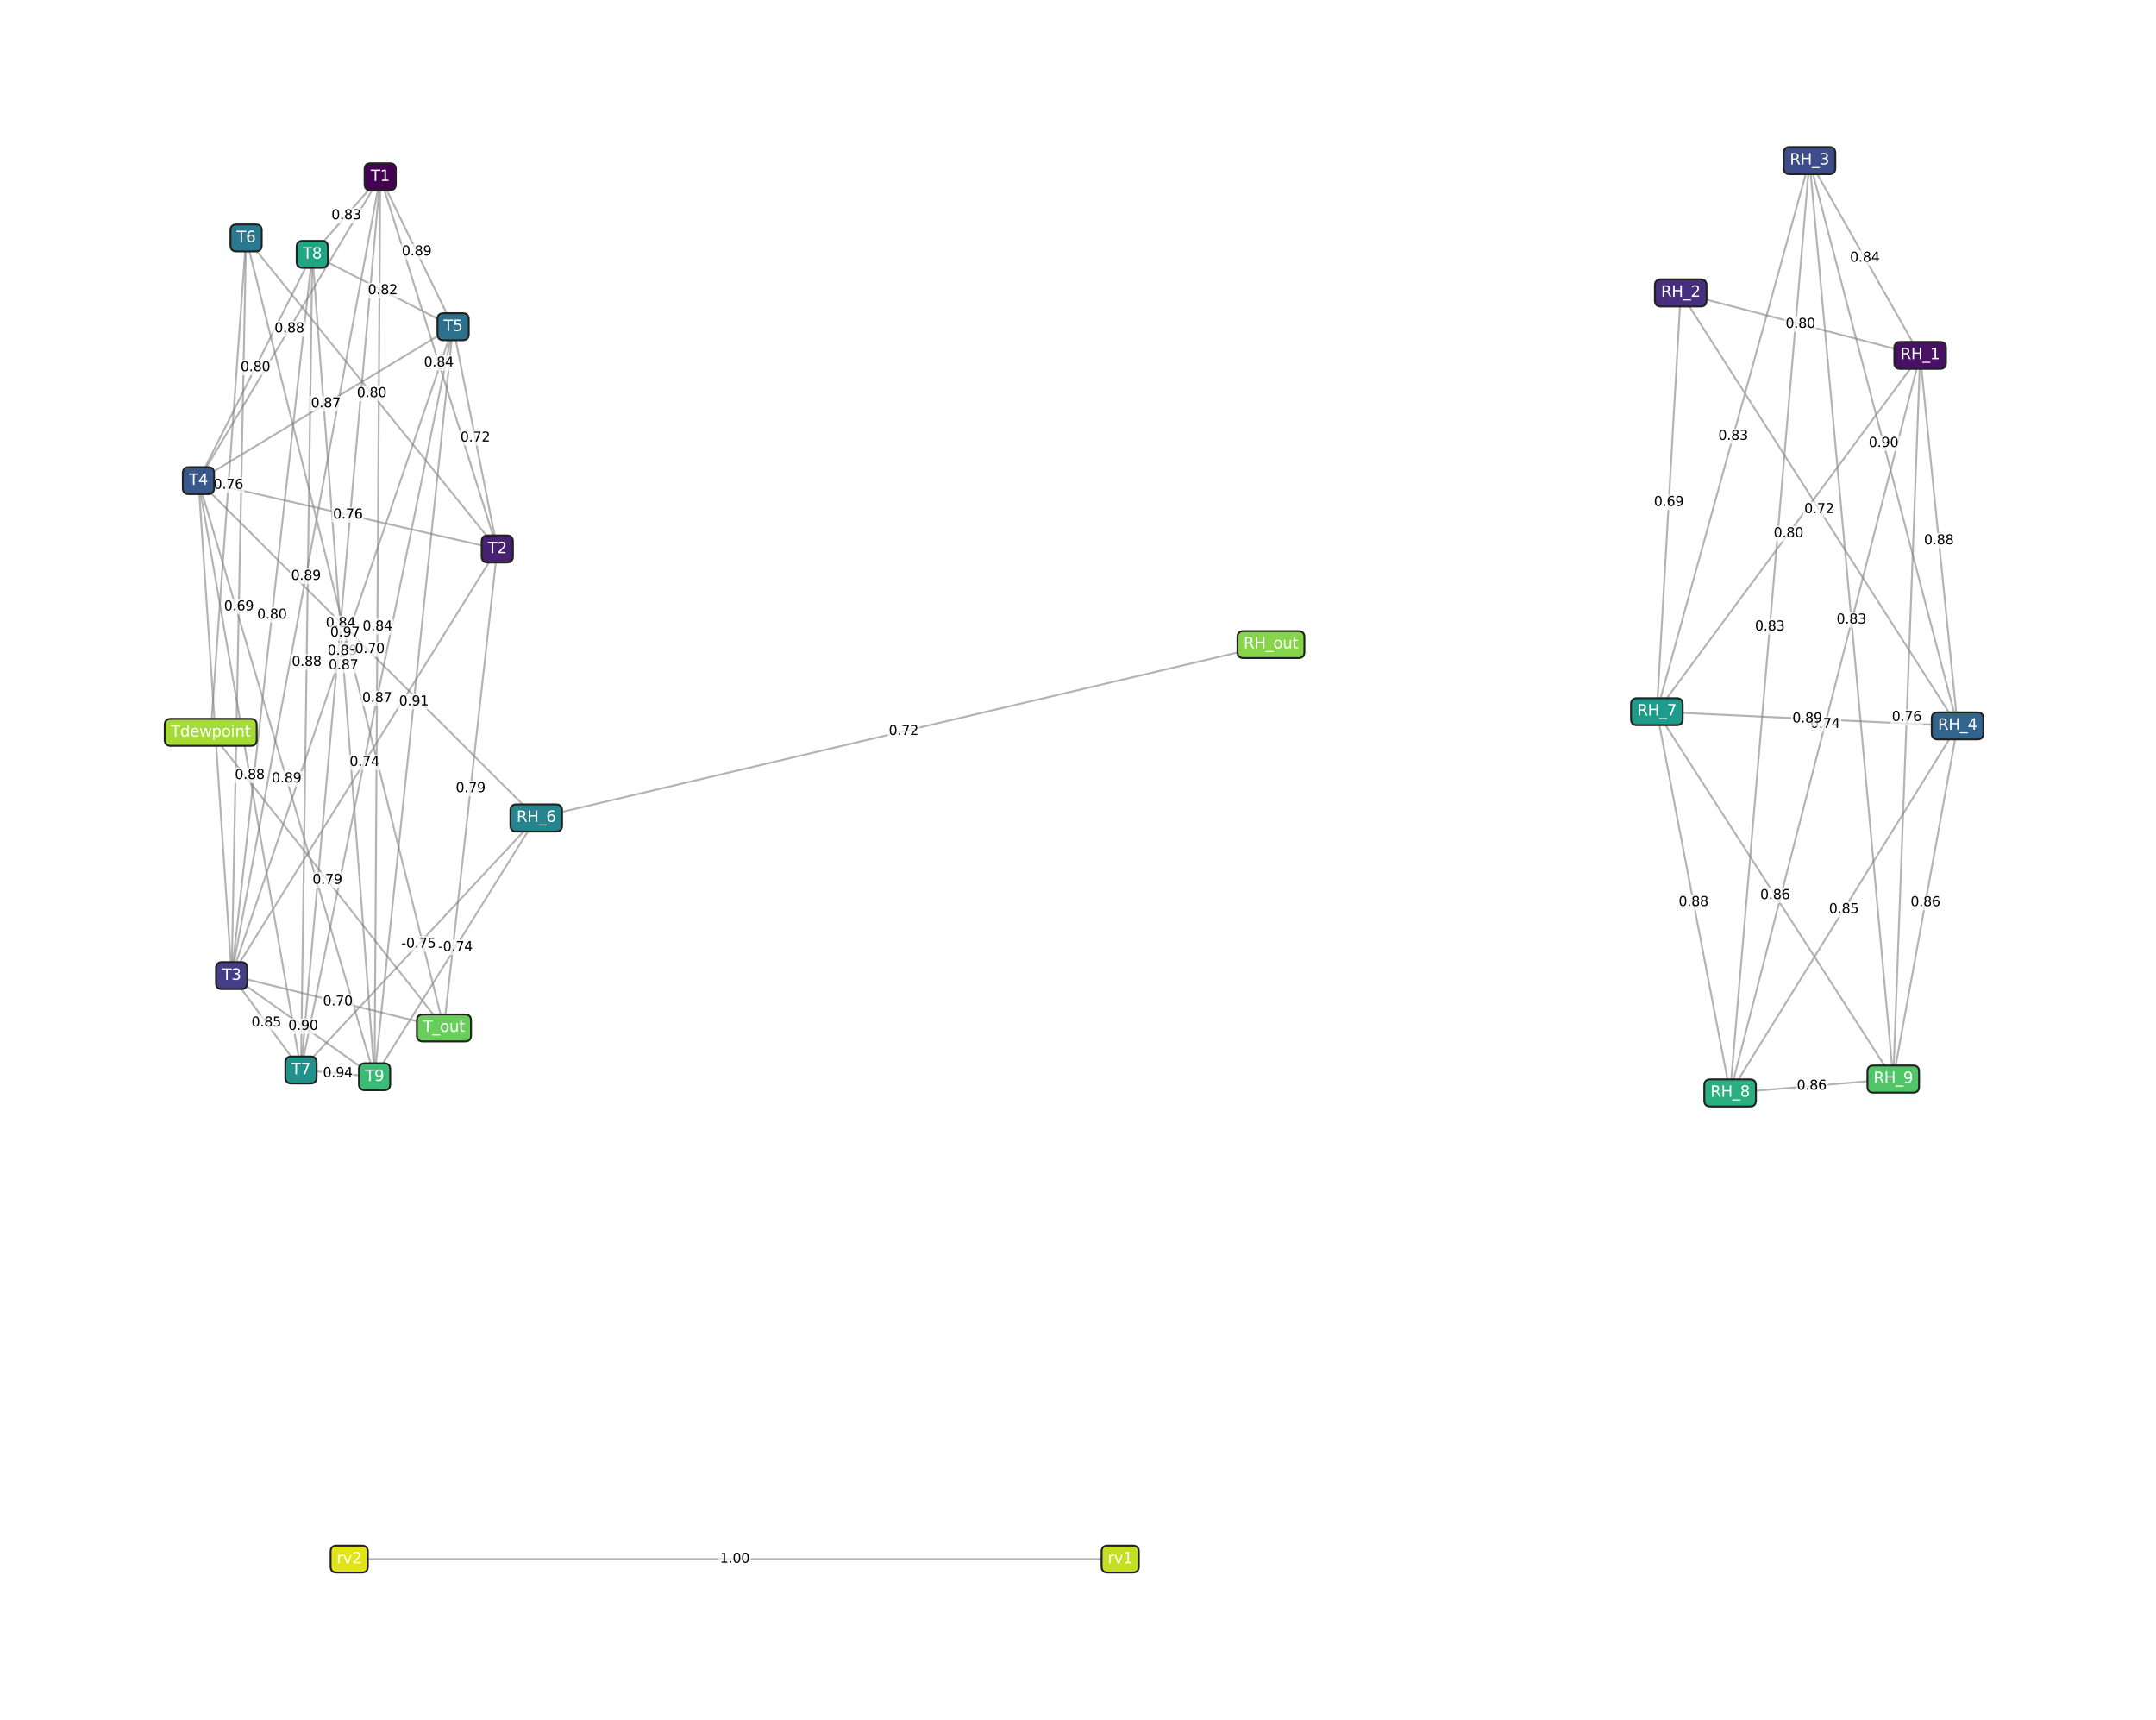 <?xml version="1.0" encoding="utf-8" standalone="no"?>
<!DOCTYPE svg PUBLIC "-//W3C//DTD SVG 1.1//EN"
  "http://www.w3.org/Graphics/SVG/1.1/DTD/svg11.dtd">
<svg xmlns:xlink="http://www.w3.org/1999/xlink" width="1130.4pt" height="901.44pt" viewBox="0 0 1130.4 901.44" xmlns="http://www.w3.org/2000/svg" version="1.1">
 <defs>
  <style type="text/css">*{stroke-linejoin: round; stroke-linecap: butt}</style>
 </defs>
 <g id="figure_1">
  <g id="patch_1">
   <path d="M 0 901.44 
L 1130.4 901.44 
L 1130.4 0 
L 0 0 
z
" style="fill: #ffffff"/>
  </g>
  <g id="axes_1">
   <g id="LineCollection_1">
    <path d="M 199.353 92.659 
L 260.729 287.77 
" clip-path="url(#p81c70898d8)" style="fill: none; stroke: #808080; stroke-opacity: 0.6"/>
    <path d="M 199.353 92.659 
L 121.445 511.401 
" clip-path="url(#p81c70898d8)" style="fill: none; stroke: #808080; stroke-opacity: 0.6"/>
    <path d="M 199.353 92.659 
L 104.043 251.953 
" clip-path="url(#p81c70898d8)" style="fill: none; stroke: #808080; stroke-opacity: 0.6"/>
    <path d="M 199.353 92.659 
L 237.558 171.263 
" clip-path="url(#p81c70898d8)" style="fill: none; stroke: #808080; stroke-opacity: 0.6"/>
    <path d="M 199.353 92.659 
L 157.802 560.884 
" clip-path="url(#p81c70898d8)" style="fill: none; stroke: #808080; stroke-opacity: 0.6"/>
    <path d="M 199.353 92.659 
L 163.733 133.321 
" clip-path="url(#p81c70898d8)" style="fill: none; stroke: #808080; stroke-opacity: 0.6"/>
    <path d="M 199.353 92.659 
L 196.389 564.417 
" clip-path="url(#p81c70898d8)" style="fill: none; stroke: #808080; stroke-opacity: 0.6"/>
    <path d="M 1006.733 186.296 
L 881.198 153.544 
" clip-path="url(#p81c70898d8)" style="fill: none; stroke: #808080; stroke-opacity: 0.6"/>
    <path d="M 1006.733 186.296 
L 948.731 84.175 
" clip-path="url(#p81c70898d8)" style="fill: none; stroke: #808080; stroke-opacity: 0.6"/>
    <path d="M 1006.733 186.296 
L 1026.357 380.509 
" clip-path="url(#p81c70898d8)" style="fill: none; stroke: #808080; stroke-opacity: 0.6"/>
    <path d="M 1006.733 186.296 
L 868.685 373.063 
" clip-path="url(#p81c70898d8)" style="fill: none; stroke: #808080; stroke-opacity: 0.6"/>
    <path d="M 1006.733 186.296 
L 907.097 572.902 
" clip-path="url(#p81c70898d8)" style="fill: none; stroke: #808080; stroke-opacity: 0.6"/>
    <path d="M 1006.733 186.296 
L 992.637 565.641 
" clip-path="url(#p81c70898d8)" style="fill: none; stroke: #808080; stroke-opacity: 0.6"/>
    <path d="M 260.729 287.77 
L 121.445 511.401 
" clip-path="url(#p81c70898d8)" style="fill: none; stroke: #808080; stroke-opacity: 0.6"/>
    <path d="M 260.729 287.77 
L 104.043 251.953 
" clip-path="url(#p81c70898d8)" style="fill: none; stroke: #808080; stroke-opacity: 0.6"/>
    <path d="M 260.729 287.77 
L 237.558 171.263 
" clip-path="url(#p81c70898d8)" style="fill: none; stroke: #808080; stroke-opacity: 0.6"/>
    <path d="M 260.729 287.77 
L 129.02 124.704 
" clip-path="url(#p81c70898d8)" style="fill: none; stroke: #808080; stroke-opacity: 0.6"/>
    <path d="M 260.729 287.77 
L 232.76 538.837 
" clip-path="url(#p81c70898d8)" style="fill: none; stroke: #808080; stroke-opacity: 0.6"/>
    <path d="M 881.198 153.544 
L 1026.357 380.509 
" clip-path="url(#p81c70898d8)" style="fill: none; stroke: #808080; stroke-opacity: 0.6"/>
    <path d="M 881.198 153.544 
L 868.685 373.063 
" clip-path="url(#p81c70898d8)" style="fill: none; stroke: #808080; stroke-opacity: 0.6"/>
    <path d="M 121.445 511.401 
L 104.043 251.953 
" clip-path="url(#p81c70898d8)" style="fill: none; stroke: #808080; stroke-opacity: 0.6"/>
    <path d="M 121.445 511.401 
L 237.558 171.263 
" clip-path="url(#p81c70898d8)" style="fill: none; stroke: #808080; stroke-opacity: 0.6"/>
    <path d="M 121.445 511.401 
L 129.02 124.704 
" clip-path="url(#p81c70898d8)" style="fill: none; stroke: #808080; stroke-opacity: 0.6"/>
    <path d="M 121.445 511.401 
L 157.802 560.884 
" clip-path="url(#p81c70898d8)" style="fill: none; stroke: #808080; stroke-opacity: 0.6"/>
    <path d="M 121.445 511.401 
L 163.733 133.321 
" clip-path="url(#p81c70898d8)" style="fill: none; stroke: #808080; stroke-opacity: 0.6"/>
    <path d="M 121.445 511.401 
L 196.389 564.417 
" clip-path="url(#p81c70898d8)" style="fill: none; stroke: #808080; stroke-opacity: 0.6"/>
    <path d="M 121.445 511.401 
L 232.76 538.837 
" clip-path="url(#p81c70898d8)" style="fill: none; stroke: #808080; stroke-opacity: 0.6"/>
    <path d="M 948.731 84.175 
L 1026.357 380.509 
" clip-path="url(#p81c70898d8)" style="fill: none; stroke: #808080; stroke-opacity: 0.6"/>
    <path d="M 948.731 84.175 
L 868.685 373.063 
" clip-path="url(#p81c70898d8)" style="fill: none; stroke: #808080; stroke-opacity: 0.6"/>
    <path d="M 948.731 84.175 
L 907.097 572.902 
" clip-path="url(#p81c70898d8)" style="fill: none; stroke: #808080; stroke-opacity: 0.6"/>
    <path d="M 948.731 84.175 
L 992.637 565.641 
" clip-path="url(#p81c70898d8)" style="fill: none; stroke: #808080; stroke-opacity: 0.6"/>
    <path d="M 104.043 251.953 
L 237.558 171.263 
" clip-path="url(#p81c70898d8)" style="fill: none; stroke: #808080; stroke-opacity: 0.6"/>
    <path d="M 104.043 251.953 
L 281.149 428.785 
" clip-path="url(#p81c70898d8)" style="fill: none; stroke: #808080; stroke-opacity: 0.6"/>
    <path d="M 104.043 251.953 
L 157.802 560.884 
" clip-path="url(#p81c70898d8)" style="fill: none; stroke: #808080; stroke-opacity: 0.6"/>
    <path d="M 104.043 251.953 
L 163.733 133.321 
" clip-path="url(#p81c70898d8)" style="fill: none; stroke: #808080; stroke-opacity: 0.6"/>
    <path d="M 104.043 251.953 
L 196.389 564.417 
" clip-path="url(#p81c70898d8)" style="fill: none; stroke: #808080; stroke-opacity: 0.6"/>
    <path d="M 1026.357 380.509 
L 868.685 373.063 
" clip-path="url(#p81c70898d8)" style="fill: none; stroke: #808080; stroke-opacity: 0.6"/>
    <path d="M 1026.357 380.509 
L 907.097 572.902 
" clip-path="url(#p81c70898d8)" style="fill: none; stroke: #808080; stroke-opacity: 0.6"/>
    <path d="M 1026.357 380.509 
L 992.637 565.641 
" clip-path="url(#p81c70898d8)" style="fill: none; stroke: #808080; stroke-opacity: 0.6"/>
    <path d="M 237.558 171.263 
L 157.802 560.884 
" clip-path="url(#p81c70898d8)" style="fill: none; stroke: #808080; stroke-opacity: 0.6"/>
    <path d="M 237.558 171.263 
L 163.733 133.321 
" clip-path="url(#p81c70898d8)" style="fill: none; stroke: #808080; stroke-opacity: 0.6"/>
    <path d="M 237.558 171.263 
L 196.389 564.417 
" clip-path="url(#p81c70898d8)" style="fill: none; stroke: #808080; stroke-opacity: 0.6"/>
    <path d="M 129.02 124.704 
L 232.76 538.837 
" clip-path="url(#p81c70898d8)" style="fill: none; stroke: #808080; stroke-opacity: 0.6"/>
    <path d="M 129.02 124.704 
L 110.474 383.89 
" clip-path="url(#p81c70898d8)" style="fill: none; stroke: #808080; stroke-opacity: 0.6"/>
    <path d="M 281.149 428.785 
L 157.802 560.884 
" clip-path="url(#p81c70898d8)" style="fill: none; stroke: #808080; stroke-opacity: 0.6"/>
    <path d="M 281.149 428.785 
L 196.389 564.417 
" clip-path="url(#p81c70898d8)" style="fill: none; stroke: #808080; stroke-opacity: 0.6"/>
    <path d="M 281.149 428.785 
L 666.362 337.887 
" clip-path="url(#p81c70898d8)" style="fill: none; stroke: #808080; stroke-opacity: 0.6"/>
    <path d="M 157.802 560.884 
L 163.733 133.321 
" clip-path="url(#p81c70898d8)" style="fill: none; stroke: #808080; stroke-opacity: 0.6"/>
    <path d="M 157.802 560.884 
L 196.389 564.417 
" clip-path="url(#p81c70898d8)" style="fill: none; stroke: #808080; stroke-opacity: 0.6"/>
    <path d="M 868.685 373.063 
L 907.097 572.902 
" clip-path="url(#p81c70898d8)" style="fill: none; stroke: #808080; stroke-opacity: 0.6"/>
    <path d="M 868.685 373.063 
L 992.637 565.641 
" clip-path="url(#p81c70898d8)" style="fill: none; stroke: #808080; stroke-opacity: 0.6"/>
    <path d="M 163.733 133.321 
L 196.389 564.417 
" clip-path="url(#p81c70898d8)" style="fill: none; stroke: #808080; stroke-opacity: 0.6"/>
    <path d="M 907.097 572.902 
L 992.637 565.641 
" clip-path="url(#p81c70898d8)" style="fill: none; stroke: #808080; stroke-opacity: 0.6"/>
    <path d="M 232.76 538.837 
L 110.474 383.89 
" clip-path="url(#p81c70898d8)" style="fill: none; stroke: #808080; stroke-opacity: 0.6"/>
    <path d="M 587.317 817.265 
L 183.088 817.265 
" clip-path="url(#p81c70898d8)" style="fill: none; stroke: #808080; stroke-opacity: 0.6"/>
   </g>
   <g id="text_1">
    <g id="patch_2">
     <path d="M 222.248 194.302 
L 237.834 194.302 
Q 238.534 194.302 238.534 193.602 
L 238.534 186.827 
Q 238.534 186.127 237.834 186.127 
L 222.248 186.127 
Q 221.548 186.127 221.548 186.827 
L 221.548 193.602 
Q 221.548 194.302 222.248 194.302 
z
" style="fill: #ffffff; opacity: 0.7"/>
    </g>
    <!-- 0.84 -->
    <g transform="translate(222.248 192.146) scale(0.07 -0.07)">
     <defs>
      <path id="DejaVuSans-30" d="M 2034 4250 
Q 1547 4250 1301 3770 
Q 1056 3291 1056 2328 
Q 1056 1369 1301 889 
Q 1547 409 2034 409 
Q 2525 409 2770 889 
Q 3016 1369 3016 2328 
Q 3016 3291 2770 3770 
Q 2525 4250 2034 4250 
z
M 2034 4750 
Q 2819 4750 3233 4129 
Q 3647 3509 3647 2328 
Q 3647 1150 3233 529 
Q 2819 -91 2034 -91 
Q 1250 -91 836 529 
Q 422 1150 422 2328 
Q 422 3509 836 4129 
Q 1250 4750 2034 4750 
z
" transform="scale(0.016)"/>
      <path id="DejaVuSans-2e" d="M 684 794 
L 1344 794 
L 1344 0 
L 684 0 
L 684 794 
z
" transform="scale(0.016)"/>
      <path id="DejaVuSans-38" d="M 2034 2216 
Q 1584 2216 1326 1975 
Q 1069 1734 1069 1313 
Q 1069 891 1326 650 
Q 1584 409 2034 409 
Q 2484 409 2743 651 
Q 3003 894 3003 1313 
Q 3003 1734 2745 1975 
Q 2488 2216 2034 2216 
z
M 1403 2484 
Q 997 2584 770 2862 
Q 544 3141 544 3541 
Q 544 4100 942 4425 
Q 1341 4750 2034 4750 
Q 2731 4750 3128 4425 
Q 3525 4100 3525 3541 
Q 3525 3141 3298 2862 
Q 3072 2584 2669 2484 
Q 3125 2378 3379 2068 
Q 3634 1759 3634 1313 
Q 3634 634 3220 271 
Q 2806 -91 2034 -91 
Q 1263 -91 848 271 
Q 434 634 434 1313 
Q 434 1759 690 2068 
Q 947 2378 1403 2484 
z
M 1172 3481 
Q 1172 3119 1398 2916 
Q 1625 2713 2034 2713 
Q 2441 2713 2670 2916 
Q 2900 3119 2900 3481 
Q 2900 3844 2670 4047 
Q 2441 4250 2034 4250 
Q 1625 4250 1398 4047 
Q 1172 3844 1172 3481 
z
" transform="scale(0.016)"/>
      <path id="DejaVuSans-34" d="M 2419 4116 
L 825 1625 
L 2419 1625 
L 2419 4116 
z
M 2253 4666 
L 3047 4666 
L 3047 1625 
L 3713 1625 
L 3713 1100 
L 3047 1100 
L 3047 0 
L 2419 0 
L 2419 1100 
L 313 1100 
L 313 1709 
L 2253 4666 
z
" transform="scale(0.016)"/>
     </defs>
     <use xlink:href="#DejaVuSans-30"/>
     <use xlink:href="#DejaVuSans-2e" x="63.623"/>
     <use xlink:href="#DejaVuSans-38" x="95.41"/>
     <use xlink:href="#DejaVuSans-34" x="159.033"/>
    </g>
   </g>
   <g id="text_2">
    <g id="patch_3">
     <path d="M 152.606 306.117 
L 168.192 306.117 
Q 168.892 306.117 168.892 305.417 
L 168.892 298.643 
Q 168.892 297.943 168.192 297.943 
L 152.606 297.943 
Q 151.906 297.943 151.906 298.643 
L 151.906 305.417 
Q 151.906 306.117 152.606 306.117 
z
" style="fill: #ffffff; opacity: 0.7"/>
    </g>
    <!-- 0.89 -->
    <g transform="translate(152.606 303.962) scale(0.07 -0.07)">
     <defs>
      <path id="DejaVuSans-39" d="M 703 97 
L 703 672 
Q 941 559 1184 500 
Q 1428 441 1663 441 
Q 2288 441 2617 861 
Q 2947 1281 2994 2138 
Q 2813 1869 2534 1725 
Q 2256 1581 1919 1581 
Q 1219 1581 811 2004 
Q 403 2428 403 3163 
Q 403 3881 828 4315 
Q 1253 4750 1959 4750 
Q 2769 4750 3195 4129 
Q 3622 3509 3622 2328 
Q 3622 1225 3098 567 
Q 2575 -91 1691 -91 
Q 1453 -91 1209 -44 
Q 966 3 703 97 
z
M 1959 2075 
Q 2384 2075 2632 2365 
Q 2881 2656 2881 3163 
Q 2881 3666 2632 3958 
Q 2384 4250 1959 4250 
Q 1534 4250 1286 3958 
Q 1038 3666 1038 3163 
Q 1038 2656 1286 2365 
Q 1534 2075 1959 2075 
z
" transform="scale(0.016)"/>
     </defs>
     <use xlink:href="#DejaVuSans-30"/>
     <use xlink:href="#DejaVuSans-2e" x="63.623"/>
     <use xlink:href="#DejaVuSans-38" x="95.41"/>
     <use xlink:href="#DejaVuSans-39" x="159.033"/>
    </g>
   </g>
   <g id="text_3">
    <g id="patch_4">
     <path d="M 143.905 176.393 
L 159.491 176.393 
Q 160.191 176.393 160.191 175.693 
L 160.191 168.918 
Q 160.191 168.218 159.491 168.218 
L 143.905 168.218 
Q 143.205 168.218 143.205 168.918 
L 143.205 175.693 
Q 143.205 176.393 143.905 176.393 
z
" style="fill: #ffffff; opacity: 0.7"/>
    </g>
    <!-- 0.88 -->
    <g transform="translate(143.905 174.237) scale(0.07 -0.07)">
     <use xlink:href="#DejaVuSans-30"/>
     <use xlink:href="#DejaVuSans-2e" x="63.623"/>
     <use xlink:href="#DejaVuSans-38" x="95.41"/>
     <use xlink:href="#DejaVuSans-38" x="159.033"/>
    </g>
   </g>
   <g id="text_4">
    <g id="patch_5">
     <path d="M 210.663 136.048 
L 226.249 136.048 
Q 226.949 136.048 226.949 135.348 
L 226.949 128.574 
Q 226.949 127.874 226.249 127.874 
L 210.663 127.874 
Q 209.963 127.874 209.963 128.574 
L 209.963 135.348 
Q 209.963 136.048 210.663 136.048 
z
" style="fill: #ffffff; opacity: 0.7"/>
    </g>
    <!-- 0.89 -->
    <g transform="translate(210.663 133.893) scale(0.07 -0.07)">
     <use xlink:href="#DejaVuSans-30"/>
     <use xlink:href="#DejaVuSans-2e" x="63.623"/>
     <use xlink:href="#DejaVuSans-38" x="95.41"/>
     <use xlink:href="#DejaVuSans-39" x="159.033"/>
    </g>
   </g>
   <g id="text_5">
    <g id="patch_6">
     <path d="M 170.785 330.859 
L 186.37 330.859 
Q 187.07 330.859 187.07 330.159 
L 187.07 323.384 
Q 187.07 322.684 186.37 322.684 
L 170.785 322.684 
Q 170.085 322.684 170.085 323.384 
L 170.085 330.159 
Q 170.085 330.859 170.785 330.859 
z
" style="fill: #ffffff; opacity: 0.7"/>
    </g>
    <!-- 0.84 -->
    <g transform="translate(170.785 328.703) scale(0.07 -0.07)">
     <use xlink:href="#DejaVuSans-30"/>
     <use xlink:href="#DejaVuSans-2e" x="63.623"/>
     <use xlink:href="#DejaVuSans-38" x="95.41"/>
     <use xlink:href="#DejaVuSans-34" x="159.033"/>
    </g>
   </g>
   <g id="text_6">
    <g id="patch_7">
     <path d="M 173.75 117.077 
L 189.336 117.077 
Q 190.036 117.077 190.036 116.377 
L 190.036 109.603 
Q 190.036 108.903 189.336 108.903 
L 173.75 108.903 
Q 173.05 108.903 173.05 109.603 
L 173.05 116.377 
Q 173.05 117.077 173.75 117.077 
z
" style="fill: #ffffff; opacity: 0.7"/>
    </g>
    <!-- 0.83 -->
    <g transform="translate(173.75 114.922) scale(0.07 -0.07)">
     <defs>
      <path id="DejaVuSans-33" d="M 2597 2516 
Q 3050 2419 3304 2112 
Q 3559 1806 3559 1356 
Q 3559 666 3084 287 
Q 2609 -91 1734 -91 
Q 1441 -91 1130 -33 
Q 819 25 488 141 
L 488 750 
Q 750 597 1062 519 
Q 1375 441 1716 441 
Q 2309 441 2620 675 
Q 2931 909 2931 1356 
Q 2931 1769 2642 2001 
Q 2353 2234 1838 2234 
L 1294 2234 
L 1294 2753 
L 1863 2753 
Q 2328 2753 2575 2939 
Q 2822 3125 2822 3475 
Q 2822 3834 2567 4026 
Q 2313 4219 1838 4219 
Q 1578 4219 1281 4162 
Q 984 4106 628 3988 
L 628 4550 
Q 988 4650 1302 4700 
Q 1616 4750 1894 4750 
Q 2613 4750 3031 4423 
Q 3450 4097 3450 3541 
Q 3450 3153 3228 2886 
Q 3006 2619 2597 2516 
z
" transform="scale(0.016)"/>
     </defs>
     <use xlink:href="#DejaVuSans-30"/>
     <use xlink:href="#DejaVuSans-2e" x="63.623"/>
     <use xlink:href="#DejaVuSans-38" x="95.41"/>
     <use xlink:href="#DejaVuSans-33" x="159.033"/>
    </g>
   </g>
   <g id="text_7">
    <g id="patch_8">
     <path d="M 190.078 332.626 
L 205.664 332.626 
Q 206.364 332.626 206.364 331.926 
L 206.364 325.151 
Q 206.364 324.451 205.664 324.451 
L 190.078 324.451 
Q 189.378 324.451 189.378 325.151 
L 189.378 331.926 
Q 189.378 332.626 190.078 332.626 
z
" style="fill: #ffffff; opacity: 0.7"/>
    </g>
    <!-- 0.84 -->
    <g transform="translate(190.078 330.47) scale(0.07 -0.07)">
     <use xlink:href="#DejaVuSans-30"/>
     <use xlink:href="#DejaVuSans-2e" x="63.623"/>
     <use xlink:href="#DejaVuSans-38" x="95.41"/>
     <use xlink:href="#DejaVuSans-34" x="159.033"/>
    </g>
   </g>
   <g id="text_8">
    <g id="patch_9">
     <path d="M 936.173 174.007 
L 951.759 174.007 
Q 952.459 174.007 952.459 173.307 
L 952.459 166.533 
Q 952.459 165.833 951.759 165.833 
L 936.173 165.833 
Q 935.473 165.833 935.473 166.533 
L 935.473 173.307 
Q 935.473 174.007 936.173 174.007 
z
" style="fill: #ffffff; opacity: 0.7"/>
    </g>
    <!-- 0.80 -->
    <g transform="translate(936.173 171.852) scale(0.07 -0.07)">
     <use xlink:href="#DejaVuSans-30"/>
     <use xlink:href="#DejaVuSans-2e" x="63.623"/>
     <use xlink:href="#DejaVuSans-38" x="95.41"/>
     <use xlink:href="#DejaVuSans-30" x="159.033"/>
    </g>
   </g>
   <g id="text_9">
    <g id="patch_10">
     <path d="M 969.939 139.323 
L 985.525 139.323 
Q 986.225 139.323 986.225 138.623 
L 986.225 131.848 
Q 986.225 131.148 985.525 131.148 
L 969.939 131.148 
Q 969.239 131.148 969.239 131.848 
L 969.239 138.623 
Q 969.239 139.323 969.939 139.323 
z
" style="fill: #ffffff; opacity: 0.7"/>
    </g>
    <!-- 0.84 -->
    <g transform="translate(969.939 137.167) scale(0.07 -0.07)">
     <use xlink:href="#DejaVuSans-30"/>
     <use xlink:href="#DejaVuSans-2e" x="63.623"/>
     <use xlink:href="#DejaVuSans-38" x="95.41"/>
     <use xlink:href="#DejaVuSans-34" x="159.033"/>
    </g>
   </g>
   <g id="text_10">
    <g id="patch_11">
     <path d="M 1008.752 287.49 
L 1024.338 287.49 
Q 1025.038 287.49 1025.038 286.79 
L 1025.038 280.015 
Q 1025.038 279.315 1024.338 279.315 
L 1008.752 279.315 
Q 1008.052 279.315 1008.052 280.015 
L 1008.052 286.79 
Q 1008.052 287.49 1008.752 287.49 
z
" style="fill: #ffffff; opacity: 0.7"/>
    </g>
    <!-- 0.88 -->
    <g transform="translate(1008.752 285.334) scale(0.07 -0.07)">
     <use xlink:href="#DejaVuSans-30"/>
     <use xlink:href="#DejaVuSans-2e" x="63.623"/>
     <use xlink:href="#DejaVuSans-38" x="95.41"/>
     <use xlink:href="#DejaVuSans-38" x="159.033"/>
    </g>
   </g>
   <g id="text_11">
    <g id="patch_12">
     <path d="M 929.916 283.767 
L 945.502 283.767 
Q 946.202 283.767 946.202 283.067 
L 946.202 276.292 
Q 946.202 275.592 945.502 275.592 
L 929.916 275.592 
Q 929.216 275.592 929.216 276.292 
L 929.216 283.067 
Q 929.216 283.767 929.916 283.767 
z
" style="fill: #ffffff; opacity: 0.7"/>
    </g>
    <!-- 0.80 -->
    <g transform="translate(929.916 281.611) scale(0.07 -0.07)">
     <use xlink:href="#DejaVuSans-30"/>
     <use xlink:href="#DejaVuSans-2e" x="63.623"/>
     <use xlink:href="#DejaVuSans-38" x="95.41"/>
     <use xlink:href="#DejaVuSans-30" x="159.033"/>
    </g>
   </g>
   <g id="text_12">
    <g id="patch_13">
     <path d="M 949.122 383.686 
L 964.708 383.686 
Q 965.408 383.686 965.408 382.986 
L 965.408 376.211 
Q 965.408 375.511 964.708 375.511 
L 949.122 375.511 
Q 948.422 375.511 948.422 376.211 
L 948.422 382.986 
Q 948.422 383.686 949.122 383.686 
z
" style="fill: #ffffff; opacity: 0.7"/>
    </g>
    <!-- 0.74 -->
    <g transform="translate(949.122 381.53) scale(0.07 -0.07)">
     <defs>
      <path id="DejaVuSans-37" d="M 525 4666 
L 3525 4666 
L 3525 4397 
L 1831 0 
L 1172 0 
L 2766 4134 
L 525 4134 
L 525 4666 
z
" transform="scale(0.016)"/>
     </defs>
     <use xlink:href="#DejaVuSans-30"/>
     <use xlink:href="#DejaVuSans-2e" x="63.623"/>
     <use xlink:href="#DejaVuSans-37" x="95.41"/>
     <use xlink:href="#DejaVuSans-34" x="159.033"/>
    </g>
   </g>
   <g id="text_13">
    <g id="patch_14">
     <path d="M 991.892 380.056 
L 1007.478 380.056 
Q 1008.178 380.056 1008.178 379.356 
L 1008.178 372.581 
Q 1008.178 371.881 1007.478 371.881 
L 991.892 371.881 
Q 991.192 371.881 991.192 372.581 
L 991.192 379.356 
Q 991.192 380.056 991.892 380.056 
z
" style="fill: #ffffff; opacity: 0.7"/>
    </g>
    <!-- 0.76 -->
    <g transform="translate(991.892 377.9) scale(0.07 -0.07)">
     <defs>
      <path id="DejaVuSans-36" d="M 2113 2584 
Q 1688 2584 1439 2293 
Q 1191 2003 1191 1497 
Q 1191 994 1439 701 
Q 1688 409 2113 409 
Q 2538 409 2786 701 
Q 3034 994 3034 1497 
Q 3034 2003 2786 2293 
Q 2538 2584 2113 2584 
z
M 3366 4563 
L 3366 3988 
Q 3128 4100 2886 4159 
Q 2644 4219 2406 4219 
Q 1781 4219 1451 3797 
Q 1122 3375 1075 2522 
Q 1259 2794 1537 2939 
Q 1816 3084 2150 3084 
Q 2853 3084 3261 2657 
Q 3669 2231 3669 1497 
Q 3669 778 3244 343 
Q 2819 -91 2113 -91 
Q 1303 -91 875 529 
Q 447 1150 447 2328 
Q 447 3434 972 4092 
Q 1497 4750 2381 4750 
Q 2619 4750 2861 4703 
Q 3103 4656 3366 4563 
z
" transform="scale(0.016)"/>
     </defs>
     <use xlink:href="#DejaVuSans-30"/>
     <use xlink:href="#DejaVuSans-2e" x="63.623"/>
     <use xlink:href="#DejaVuSans-37" x="95.41"/>
     <use xlink:href="#DejaVuSans-36" x="159.033"/>
    </g>
   </g>
   <g id="text_14">
    <g id="patch_15">
     <path d="M 183.294 403.673 
L 198.88 403.673 
Q 199.58 403.673 199.58 402.973 
L 199.58 396.198 
Q 199.58 395.498 198.88 395.498 
L 183.294 395.498 
Q 182.594 395.498 182.594 396.198 
L 182.594 402.973 
Q 182.594 403.673 183.294 403.673 
z
" style="fill: #ffffff; opacity: 0.7"/>
    </g>
    <!-- 0.74 -->
    <g transform="translate(183.294 401.517) scale(0.07 -0.07)">
     <use xlink:href="#DejaVuSans-30"/>
     <use xlink:href="#DejaVuSans-2e" x="63.623"/>
     <use xlink:href="#DejaVuSans-37" x="95.41"/>
     <use xlink:href="#DejaVuSans-34" x="159.033"/>
    </g>
   </g>
   <g id="text_15">
    <g id="patch_16">
     <path d="M 174.593 273.949 
L 190.179 273.949 
Q 190.879 273.949 190.879 273.249 
L 190.879 266.474 
Q 190.879 265.774 190.179 265.774 
L 174.593 265.774 
Q 173.893 265.774 173.893 266.474 
L 173.893 273.249 
Q 173.893 273.949 174.593 273.949 
z
" style="fill: #ffffff; opacity: 0.7"/>
    </g>
    <!-- 0.76 -->
    <g transform="translate(174.593 271.793) scale(0.07 -0.07)">
     <use xlink:href="#DejaVuSans-30"/>
     <use xlink:href="#DejaVuSans-2e" x="63.623"/>
     <use xlink:href="#DejaVuSans-37" x="95.41"/>
     <use xlink:href="#DejaVuSans-36" x="159.033"/>
    </g>
   </g>
   <g id="text_16">
    <g id="patch_17">
     <path d="M 241.351 233.604 
L 256.937 233.604 
Q 257.637 233.604 257.637 232.904 
L 257.637 226.129 
Q 257.637 225.429 256.937 225.429 
L 241.351 225.429 
Q 240.651 225.429 240.651 226.129 
L 240.651 232.904 
Q 240.651 233.604 241.351 233.604 
z
" style="fill: #ffffff; opacity: 0.7"/>
    </g>
    <!-- 0.72 -->
    <g transform="translate(241.351 231.448) scale(0.07 -0.07)">
     <defs>
      <path id="DejaVuSans-32" d="M 1228 531 
L 3431 531 
L 3431 0 
L 469 0 
L 469 531 
Q 828 903 1448 1529 
Q 2069 2156 2228 2338 
Q 2531 2678 2651 2914 
Q 2772 3150 2772 3378 
Q 2772 3750 2511 3984 
Q 2250 4219 1831 4219 
Q 1534 4219 1204 4116 
Q 875 4013 500 3803 
L 500 4441 
Q 881 4594 1212 4672 
Q 1544 4750 1819 4750 
Q 2544 4750 2975 4387 
Q 3406 4025 3406 3419 
Q 3406 3131 3298 2873 
Q 3191 2616 2906 2266 
Q 2828 2175 2409 1742 
Q 1991 1309 1228 531 
z
" transform="scale(0.016)"/>
     </defs>
     <use xlink:href="#DejaVuSans-30"/>
     <use xlink:href="#DejaVuSans-2e" x="63.623"/>
     <use xlink:href="#DejaVuSans-37" x="95.41"/>
     <use xlink:href="#DejaVuSans-32" x="159.033"/>
    </g>
   </g>
   <g id="text_17">
    <g id="patch_18">
     <path d="M 187.082 210.325 
L 202.668 210.325 
Q 203.368 210.325 203.368 209.625 
L 203.368 202.85 
Q 203.368 202.15 202.668 202.15 
L 187.082 202.15 
Q 186.382 202.15 186.382 202.85 
L 186.382 209.625 
Q 186.382 210.325 187.082 210.325 
z
" style="fill: #ffffff; opacity: 0.7"/>
    </g>
    <!-- 0.80 -->
    <g transform="translate(187.082 208.169) scale(0.07 -0.07)">
     <use xlink:href="#DejaVuSans-30"/>
     <use xlink:href="#DejaVuSans-2e" x="63.623"/>
     <use xlink:href="#DejaVuSans-38" x="95.41"/>
     <use xlink:href="#DejaVuSans-30" x="159.033"/>
    </g>
   </g>
   <g id="text_18">
    <g id="patch_19">
     <path d="M 238.952 417.391 
L 254.537 417.391 
Q 255.237 417.391 255.237 416.691 
L 255.237 409.916 
Q 255.237 409.216 254.537 409.216 
L 238.952 409.216 
Q 238.252 409.216 238.252 409.916 
L 238.252 416.691 
Q 238.252 417.391 238.952 417.391 
z
" style="fill: #ffffff; opacity: 0.7"/>
    </g>
    <!-- 0.79 -->
    <g transform="translate(238.952 415.235) scale(0.07 -0.07)">
     <use xlink:href="#DejaVuSans-30"/>
     <use xlink:href="#DejaVuSans-2e" x="63.623"/>
     <use xlink:href="#DejaVuSans-37" x="95.41"/>
     <use xlink:href="#DejaVuSans-39" x="159.033"/>
    </g>
   </g>
   <g id="text_19">
    <g id="patch_20">
     <path d="M 945.985 271.114 
L 961.571 271.114 
Q 962.271 271.114 962.271 270.414 
L 962.271 263.639 
Q 962.271 262.939 961.571 262.939 
L 945.985 262.939 
Q 945.285 262.939 945.285 263.639 
L 945.285 270.414 
Q 945.285 271.114 945.985 271.114 
z
" style="fill: #ffffff; opacity: 0.7"/>
    </g>
    <!-- 0.72 -->
    <g transform="translate(945.985 268.958) scale(0.07 -0.07)">
     <use xlink:href="#DejaVuSans-30"/>
     <use xlink:href="#DejaVuSans-2e" x="63.623"/>
     <use xlink:href="#DejaVuSans-37" x="95.41"/>
     <use xlink:href="#DejaVuSans-32" x="159.033"/>
    </g>
   </g>
   <g id="text_20">
    <g id="patch_21">
     <path d="M 867.149 267.391 
L 882.735 267.391 
Q 883.435 267.391 883.435 266.691 
L 883.435 259.916 
Q 883.435 259.216 882.735 259.216 
L 867.149 259.216 
Q 866.449 259.216 866.449 259.916 
L 866.449 266.691 
Q 866.449 267.391 867.149 267.391 
z
" style="fill: #ffffff; opacity: 0.7"/>
    </g>
    <!-- 0.69 -->
    <g transform="translate(867.149 265.235) scale(0.07 -0.07)">
     <use xlink:href="#DejaVuSans-30"/>
     <use xlink:href="#DejaVuSans-2e" x="63.623"/>
     <use xlink:href="#DejaVuSans-36" x="95.41"/>
     <use xlink:href="#DejaVuSans-39" x="159.033"/>
    </g>
   </g>
   <g id="text_21">
    <g id="patch_22">
     <path d="M 104.951 385.764 
L 120.537 385.764 
Q 121.237 385.764 121.237 385.064 
L 121.237 378.289 
Q 121.237 377.589 120.537 377.589 
L 104.951 377.589 
Q 104.251 377.589 104.251 378.289 
L 104.251 385.064 
Q 104.251 385.764 104.951 385.764 
z
" style="fill: #ffffff; opacity: 0.7"/>
    </g>
    <!-- 0.85 -->
    <g transform="translate(104.951 383.608) scale(0.07 -0.07)">
     <defs>
      <path id="DejaVuSans-35" d="M 691 4666 
L 3169 4666 
L 3169 4134 
L 1269 4134 
L 1269 2991 
Q 1406 3038 1543 3061 
Q 1681 3084 1819 3084 
Q 2600 3084 3056 2656 
Q 3513 2228 3513 1497 
Q 3513 744 3044 326 
Q 2575 -91 1722 -91 
Q 1428 -91 1123 -41 
Q 819 9 494 109 
L 494 744 
Q 775 591 1075 516 
Q 1375 441 1709 441 
Q 2250 441 2565 725 
Q 2881 1009 2881 1497 
Q 2881 1984 2565 2268 
Q 2250 2553 1709 2553 
Q 1456 2553 1204 2497 
Q 953 2441 691 2322 
L 691 4666 
z
" transform="scale(0.016)"/>
     </defs>
     <use xlink:href="#DejaVuSans-30"/>
     <use xlink:href="#DejaVuSans-2e" x="63.623"/>
     <use xlink:href="#DejaVuSans-38" x="95.41"/>
     <use xlink:href="#DejaVuSans-35" x="159.033"/>
    </g>
   </g>
   <g id="text_22">
    <g id="patch_23">
     <path d="M 171.709 345.42 
L 187.295 345.42 
Q 187.995 345.42 187.995 344.72 
L 187.995 337.945 
Q 187.995 337.245 187.295 337.245 
L 171.709 337.245 
Q 171.009 337.245 171.009 337.945 
L 171.009 344.72 
Q 171.009 345.42 171.709 345.42 
z
" style="fill: #ffffff; opacity: 0.7"/>
    </g>
    <!-- 0.89 -->
    <g transform="translate(171.709 343.264) scale(0.07 -0.07)">
     <use xlink:href="#DejaVuSans-30"/>
     <use xlink:href="#DejaVuSans-2e" x="63.623"/>
     <use xlink:href="#DejaVuSans-38" x="95.41"/>
     <use xlink:href="#DejaVuSans-39" x="159.033"/>
    </g>
   </g>
   <g id="text_23">
    <g id="patch_24">
     <path d="M 117.44 322.14 
L 133.026 322.14 
Q 133.726 322.14 133.726 321.44 
L 133.726 314.665 
Q 133.726 313.965 133.026 313.965 
L 117.44 313.965 
Q 116.74 313.965 116.74 314.665 
L 116.74 321.44 
Q 116.74 322.14 117.44 322.14 
z
" style="fill: #ffffff; opacity: 0.7"/>
    </g>
    <!-- 0.69 -->
    <g transform="translate(117.44 319.984) scale(0.07 -0.07)">
     <use xlink:href="#DejaVuSans-30"/>
     <use xlink:href="#DejaVuSans-2e" x="63.623"/>
     <use xlink:href="#DejaVuSans-36" x="95.41"/>
     <use xlink:href="#DejaVuSans-39" x="159.033"/>
    </g>
   </g>
   <g id="text_24">
    <g id="patch_25">
     <path d="M 131.831 540.23 
L 147.417 540.23 
Q 148.117 540.23 148.117 539.53 
L 148.117 532.755 
Q 148.117 532.055 147.417 532.055 
L 131.831 532.055 
Q 131.131 532.055 131.131 532.755 
L 131.131 539.53 
Q 131.131 540.23 131.831 540.23 
z
" style="fill: #ffffff; opacity: 0.7"/>
    </g>
    <!-- 0.85 -->
    <g transform="translate(131.831 538.074) scale(0.07 -0.07)">
     <use xlink:href="#DejaVuSans-30"/>
     <use xlink:href="#DejaVuSans-2e" x="63.623"/>
     <use xlink:href="#DejaVuSans-38" x="95.41"/>
     <use xlink:href="#DejaVuSans-35" x="159.033"/>
    </g>
   </g>
   <g id="text_25">
    <g id="patch_26">
     <path d="M 134.796 326.448 
L 150.382 326.448 
Q 151.082 326.448 151.082 325.748 
L 151.082 318.974 
Q 151.082 318.274 150.382 318.274 
L 134.796 318.274 
Q 134.096 318.274 134.096 318.974 
L 134.096 325.748 
Q 134.096 326.448 134.796 326.448 
z
" style="fill: #ffffff; opacity: 0.7"/>
    </g>
    <!-- 0.80 -->
    <g transform="translate(134.796 324.293) scale(0.07 -0.07)">
     <use xlink:href="#DejaVuSans-30"/>
     <use xlink:href="#DejaVuSans-2e" x="63.623"/>
     <use xlink:href="#DejaVuSans-38" x="95.41"/>
     <use xlink:href="#DejaVuSans-30" x="159.033"/>
    </g>
   </g>
   <g id="text_26">
    <g id="patch_27">
     <path d="M 151.125 541.997 
L 166.71 541.997 
Q 167.41 541.997 167.41 541.297 
L 167.41 534.522 
Q 167.41 533.822 166.71 533.822 
L 151.125 533.822 
Q 150.425 533.822 150.425 534.522 
L 150.425 541.297 
Q 150.425 541.997 151.125 541.997 
z
" style="fill: #ffffff; opacity: 0.7"/>
    </g>
    <!-- 0.90 -->
    <g transform="translate(151.125 539.841) scale(0.07 -0.07)">
     <use xlink:href="#DejaVuSans-30"/>
     <use xlink:href="#DejaVuSans-2e" x="63.623"/>
     <use xlink:href="#DejaVuSans-39" x="95.41"/>
     <use xlink:href="#DejaVuSans-30" x="159.033"/>
    </g>
   </g>
   <g id="text_27">
    <g id="patch_28">
     <path d="M 169.31 529.207 
L 184.896 529.207 
Q 185.596 529.207 185.596 528.507 
L 185.596 521.732 
Q 185.596 521.032 184.896 521.032 
L 169.31 521.032 
Q 168.61 521.032 168.61 521.732 
L 168.61 528.507 
Q 168.61 529.207 169.31 529.207 
z
" style="fill: #ffffff; opacity: 0.7"/>
    </g>
    <!-- 0.70 -->
    <g transform="translate(169.31 527.051) scale(0.07 -0.07)">
     <use xlink:href="#DejaVuSans-30"/>
     <use xlink:href="#DejaVuSans-2e" x="63.623"/>
     <use xlink:href="#DejaVuSans-37" x="95.41"/>
     <use xlink:href="#DejaVuSans-30" x="159.033"/>
    </g>
   </g>
   <g id="text_28">
    <g id="patch_29">
     <path d="M 979.751 236.429 
L 995.337 236.429 
Q 996.037 236.429 996.037 235.729 
L 996.037 228.954 
Q 996.037 228.254 995.337 228.254 
L 979.751 228.254 
Q 979.051 228.254 979.051 228.954 
L 979.051 235.729 
Q 979.051 236.429 979.751 236.429 
z
" style="fill: #ffffff; opacity: 0.7"/>
    </g>
    <!-- 0.90 -->
    <g transform="translate(979.751 234.273) scale(0.07 -0.07)">
     <use xlink:href="#DejaVuSans-30"/>
     <use xlink:href="#DejaVuSans-2e" x="63.623"/>
     <use xlink:href="#DejaVuSans-39" x="95.41"/>
     <use xlink:href="#DejaVuSans-30" x="159.033"/>
    </g>
   </g>
   <g id="text_29">
    <g id="patch_30">
     <path d="M 900.915 232.706 
L 916.501 232.706 
Q 917.201 232.706 917.201 232.006 
L 917.201 225.232 
Q 917.201 224.532 916.501 224.532 
L 900.915 224.532 
Q 900.215 224.532 900.215 225.232 
L 900.215 232.006 
Q 900.215 232.706 900.915 232.706 
z
" style="fill: #ffffff; opacity: 0.7"/>
    </g>
    <!-- 0.83 -->
    <g transform="translate(900.915 230.551) scale(0.07 -0.07)">
     <use xlink:href="#DejaVuSans-30"/>
     <use xlink:href="#DejaVuSans-2e" x="63.623"/>
     <use xlink:href="#DejaVuSans-38" x="95.41"/>
     <use xlink:href="#DejaVuSans-33" x="159.033"/>
    </g>
   </g>
   <g id="text_30">
    <g id="patch_31">
     <path d="M 920.121 332.626 
L 935.707 332.626 
Q 936.407 332.626 936.407 331.926 
L 936.407 325.151 
Q 936.407 324.451 935.707 324.451 
L 920.121 324.451 
Q 919.421 324.451 919.421 325.151 
L 919.421 331.926 
Q 919.421 332.626 920.121 332.626 
z
" style="fill: #ffffff; opacity: 0.7"/>
    </g>
    <!-- 0.83 -->
    <g transform="translate(920.121 330.47) scale(0.07 -0.07)">
     <use xlink:href="#DejaVuSans-30"/>
     <use xlink:href="#DejaVuSans-2e" x="63.623"/>
     <use xlink:href="#DejaVuSans-38" x="95.41"/>
     <use xlink:href="#DejaVuSans-33" x="159.033"/>
    </g>
   </g>
   <g id="text_31">
    <g id="patch_32">
     <path d="M 962.891 328.995 
L 978.477 328.995 
Q 979.177 328.995 979.177 328.295 
L 979.177 321.52 
Q 979.177 320.82 978.477 320.82 
L 962.891 320.82 
Q 962.191 320.82 962.191 321.52 
L 962.191 328.295 
Q 962.191 328.995 962.891 328.995 
z
" style="fill: #ffffff; opacity: 0.7"/>
    </g>
    <!-- 0.83 -->
    <g transform="translate(962.891 326.839) scale(0.07 -0.07)">
     <use xlink:href="#DejaVuSans-30"/>
     <use xlink:href="#DejaVuSans-2e" x="63.623"/>
     <use xlink:href="#DejaVuSans-38" x="95.41"/>
     <use xlink:href="#DejaVuSans-33" x="159.033"/>
    </g>
   </g>
   <g id="text_32">
    <g id="patch_33">
     <path d="M 163.008 215.695 
L 178.594 215.695 
Q 179.294 215.695 179.294 214.995 
L 179.294 208.221 
Q 179.294 207.521 178.594 207.521 
L 163.008 207.521 
Q 162.308 207.521 162.308 208.221 
L 162.308 214.995 
Q 162.308 215.695 163.008 215.695 
z
" style="fill: #ffffff; opacity: 0.7"/>
    </g>
    <!-- 0.87 -->
    <g transform="translate(163.008 213.539) scale(0.07 -0.07)">
     <use xlink:href="#DejaVuSans-30"/>
     <use xlink:href="#DejaVuSans-2e" x="63.623"/>
     <use xlink:href="#DejaVuSans-38" x="95.41"/>
     <use xlink:href="#DejaVuSans-37" x="159.033"/>
    </g>
   </g>
   <g id="text_33">
    <g id="patch_34">
     <path d="M 183.54 344.456 
L 201.652 344.456 
Q 202.352 344.456 202.352 343.756 
L 202.352 336.982 
Q 202.352 336.282 201.652 336.282 
L 183.54 336.282 
Q 182.84 336.282 182.84 336.982 
L 182.84 343.756 
Q 182.84 344.456 183.54 344.456 
z
" style="fill: #ffffff; opacity: 0.7"/>
    </g>
    <!-- -0.70 -->
    <g transform="translate(183.54 342.301) scale(0.07 -0.07)">
     <defs>
      <path id="DejaVuSans-2d" d="M 313 2009 
L 1997 2009 
L 1997 1497 
L 313 1497 
L 313 2009 
z
" transform="scale(0.016)"/>
     </defs>
     <use xlink:href="#DejaVuSans-2d"/>
     <use xlink:href="#DejaVuSans-30" x="36.084"/>
     <use xlink:href="#DejaVuSans-2e" x="99.707"/>
     <use xlink:href="#DejaVuSans-37" x="131.494"/>
     <use xlink:href="#DejaVuSans-30" x="195.117"/>
    </g>
   </g>
   <g id="text_34">
    <g id="patch_35">
     <path d="M 123.13 410.506 
L 138.716 410.506 
Q 139.416 410.506 139.416 409.806 
L 139.416 403.031 
Q 139.416 402.331 138.716 402.331 
L 123.13 402.331 
Q 122.43 402.331 122.43 403.031 
L 122.43 409.806 
Q 122.43 410.506 123.13 410.506 
z
" style="fill: #ffffff; opacity: 0.7"/>
    </g>
    <!-- 0.88 -->
    <g transform="translate(123.13 408.35) scale(0.07 -0.07)">
     <use xlink:href="#DejaVuSans-30"/>
     <use xlink:href="#DejaVuSans-2e" x="63.623"/>
     <use xlink:href="#DejaVuSans-38" x="95.41"/>
     <use xlink:href="#DejaVuSans-38" x="159.033"/>
    </g>
   </g>
   <g id="text_35">
    <g id="patch_36">
     <path d="M 126.095 196.724 
L 141.681 196.724 
Q 142.381 196.724 142.381 196.024 
L 142.381 189.249 
Q 142.381 188.549 141.681 188.549 
L 126.095 188.549 
Q 125.395 188.549 125.395 189.249 
L 125.395 196.024 
Q 125.395 196.724 126.095 196.724 
z
" style="fill: #ffffff; opacity: 0.7"/>
    </g>
    <!-- 0.80 -->
    <g transform="translate(126.095 194.568) scale(0.07 -0.07)">
     <use xlink:href="#DejaVuSans-30"/>
     <use xlink:href="#DejaVuSans-2e" x="63.623"/>
     <use xlink:href="#DejaVuSans-38" x="95.41"/>
     <use xlink:href="#DejaVuSans-30" x="159.033"/>
    </g>
   </g>
   <g id="text_36">
    <g id="patch_37">
     <path d="M 142.423 412.272 
L 158.009 412.272 
Q 158.709 412.272 158.709 411.572 
L 158.709 404.798 
Q 158.709 404.098 158.009 404.098 
L 142.423 404.098 
Q 141.723 404.098 141.723 404.798 
L 141.723 411.572 
Q 141.723 412.272 142.423 412.272 
z
" style="fill: #ffffff; opacity: 0.7"/>
    </g>
    <!-- 0.89 -->
    <g transform="translate(142.423 410.117) scale(0.07 -0.07)">
     <use xlink:href="#DejaVuSans-30"/>
     <use xlink:href="#DejaVuSans-2e" x="63.623"/>
     <use xlink:href="#DejaVuSans-38" x="95.41"/>
     <use xlink:href="#DejaVuSans-39" x="159.033"/>
    </g>
   </g>
   <g id="text_37">
    <g id="patch_38">
     <path d="M 939.728 380.874 
L 955.314 380.874 
Q 956.014 380.874 956.014 380.174 
L 956.014 373.399 
Q 956.014 372.699 955.314 372.699 
L 939.728 372.699 
Q 939.028 372.699 939.028 373.399 
L 939.028 380.174 
Q 939.028 380.874 939.728 380.874 
z
" style="fill: #ffffff; opacity: 0.7"/>
    </g>
    <!-- 0.89 -->
    <g transform="translate(939.728 378.718) scale(0.07 -0.07)">
     <use xlink:href="#DejaVuSans-30"/>
     <use xlink:href="#DejaVuSans-2e" x="63.623"/>
     <use xlink:href="#DejaVuSans-38" x="95.41"/>
     <use xlink:href="#DejaVuSans-39" x="159.033"/>
    </g>
   </g>
   <g id="text_38">
    <g id="patch_39">
     <path d="M 958.934 480.793 
L 974.52 480.793 
Q 975.22 480.793 975.22 480.093 
L 975.22 473.318 
Q 975.22 472.618 974.52 472.618 
L 958.934 472.618 
Q 958.234 472.618 958.234 473.318 
L 958.234 480.093 
Q 958.234 480.793 958.934 480.793 
z
" style="fill: #ffffff; opacity: 0.7"/>
    </g>
    <!-- 0.85 -->
    <g transform="translate(958.934 478.637) scale(0.07 -0.07)">
     <use xlink:href="#DejaVuSans-30"/>
     <use xlink:href="#DejaVuSans-2e" x="63.623"/>
     <use xlink:href="#DejaVuSans-38" x="95.41"/>
     <use xlink:href="#DejaVuSans-35" x="159.033"/>
    </g>
   </g>
   <g id="text_39">
    <g id="patch_40">
     <path d="M 1001.704 477.162 
L 1017.29 477.162 
Q 1017.99 477.162 1017.99 476.462 
L 1017.99 469.687 
Q 1017.99 468.987 1017.29 468.987 
L 1001.704 468.987 
Q 1001.004 468.987 1001.004 469.687 
L 1001.004 476.462 
Q 1001.004 477.162 1001.704 477.162 
z
" style="fill: #ffffff; opacity: 0.7"/>
    </g>
    <!-- 0.86 -->
    <g transform="translate(1001.704 475.006) scale(0.07 -0.07)">
     <use xlink:href="#DejaVuSans-30"/>
     <use xlink:href="#DejaVuSans-2e" x="63.623"/>
     <use xlink:href="#DejaVuSans-38" x="95.41"/>
     <use xlink:href="#DejaVuSans-36" x="159.033"/>
    </g>
   </g>
   <g id="text_40">
    <g id="patch_41">
     <path d="M 189.887 370.161 
L 205.473 370.161 
Q 206.173 370.161 206.173 369.461 
L 206.173 362.686 
Q 206.173 361.986 205.473 361.986 
L 189.887 361.986 
Q 189.187 361.986 189.187 362.686 
L 189.187 369.461 
Q 189.187 370.161 189.887 370.161 
z
" style="fill: #ffffff; opacity: 0.7"/>
    </g>
    <!-- 0.87 -->
    <g transform="translate(189.887 368.005) scale(0.07 -0.07)">
     <use xlink:href="#DejaVuSans-30"/>
     <use xlink:href="#DejaVuSans-2e" x="63.623"/>
     <use xlink:href="#DejaVuSans-38" x="95.41"/>
     <use xlink:href="#DejaVuSans-37" x="159.033"/>
    </g>
   </g>
   <g id="text_41">
    <g id="patch_42">
     <path d="M 192.853 156.38 
L 208.439 156.38 
Q 209.139 156.38 209.139 155.68 
L 209.139 148.905 
Q 209.139 148.205 208.439 148.205 
L 192.853 148.205 
Q 192.153 148.205 192.153 148.905 
L 192.153 155.68 
Q 192.153 156.38 192.853 156.38 
z
" style="fill: #ffffff; opacity: 0.7"/>
    </g>
    <!-- 0.82 -->
    <g transform="translate(192.853 154.224) scale(0.07 -0.07)">
     <use xlink:href="#DejaVuSans-30"/>
     <use xlink:href="#DejaVuSans-2e" x="63.623"/>
     <use xlink:href="#DejaVuSans-38" x="95.41"/>
     <use xlink:href="#DejaVuSans-32" x="159.033"/>
    </g>
   </g>
   <g id="text_42">
    <g id="patch_43">
     <path d="M 209.181 371.928 
L 224.767 371.928 
Q 225.467 371.928 225.467 371.228 
L 225.467 364.453 
Q 225.467 363.753 224.767 363.753 
L 209.181 363.753 
Q 208.481 363.753 208.481 364.453 
L 208.481 371.228 
Q 208.481 371.928 209.181 371.928 
z
" style="fill: #ffffff; opacity: 0.7"/>
    </g>
    <!-- 0.91 -->
    <g transform="translate(209.181 369.772) scale(0.07 -0.07)">
     <defs>
      <path id="DejaVuSans-31" d="M 794 531 
L 1825 531 
L 1825 4091 
L 703 3866 
L 703 4441 
L 1819 4666 
L 2450 4666 
L 2450 531 
L 3481 531 
L 3481 0 
L 794 0 
L 794 531 
z
" transform="scale(0.016)"/>
     </defs>
     <use xlink:href="#DejaVuSans-30"/>
     <use xlink:href="#DejaVuSans-2e" x="63.623"/>
     <use xlink:href="#DejaVuSans-39" x="95.41"/>
     <use xlink:href="#DejaVuSans-31" x="159.033"/>
    </g>
   </g>
   <g id="text_43">
    <g id="patch_44">
     <path d="M 173.097 335.858 
L 188.683 335.858 
Q 189.383 335.858 189.383 335.158 
L 189.383 328.383 
Q 189.383 327.683 188.683 327.683 
L 173.097 327.683 
Q 172.397 327.683 172.397 328.383 
L 172.397 335.158 
Q 172.397 335.858 173.097 335.858 
z
" style="fill: #ffffff; opacity: 0.7"/>
    </g>
    <!-- 0.97 -->
    <g transform="translate(173.097 333.702) scale(0.07 -0.07)">
     <use xlink:href="#DejaVuSans-30"/>
     <use xlink:href="#DejaVuSans-2e" x="63.623"/>
     <use xlink:href="#DejaVuSans-39" x="95.41"/>
     <use xlink:href="#DejaVuSans-37" x="159.033"/>
    </g>
   </g>
   <g id="text_44">
    <g id="patch_45">
     <path d="M 111.954 258.385 
L 127.54 258.385 
Q 128.24 258.385 128.24 257.685 
L 128.24 250.91 
Q 128.24 250.21 127.54 250.21 
L 111.954 250.21 
Q 111.254 250.21 111.254 250.91 
L 111.254 257.685 
Q 111.254 258.385 111.954 258.385 
z
" style="fill: #ffffff; opacity: 0.7"/>
    </g>
    <!-- 0.76 -->
    <g transform="translate(111.954 256.229) scale(0.07 -0.07)">
     <use xlink:href="#DejaVuSans-30"/>
     <use xlink:href="#DejaVuSans-2e" x="63.623"/>
     <use xlink:href="#DejaVuSans-37" x="95.41"/>
     <use xlink:href="#DejaVuSans-36" x="159.033"/>
    </g>
   </g>
   <g id="text_45">
    <g id="patch_46">
     <path d="M 210.42 498.922 
L 228.531 498.922 
Q 229.231 498.922 229.231 498.222 
L 229.231 491.448 
Q 229.231 490.748 228.531 490.748 
L 210.42 490.748 
Q 209.72 490.748 209.72 491.448 
L 209.72 498.222 
Q 209.72 498.922 210.42 498.922 
z
" style="fill: #ffffff; opacity: 0.7"/>
    </g>
    <!-- -0.75 -->
    <g transform="translate(210.42 496.766) scale(0.07 -0.07)">
     <use xlink:href="#DejaVuSans-2d"/>
     <use xlink:href="#DejaVuSans-30" x="36.084"/>
     <use xlink:href="#DejaVuSans-2e" x="99.707"/>
     <use xlink:href="#DejaVuSans-37" x="131.494"/>
     <use xlink:href="#DejaVuSans-35" x="195.117"/>
    </g>
   </g>
   <g id="text_46">
    <g id="patch_47">
     <path d="M 229.714 500.689 
L 247.825 500.689 
Q 248.525 500.689 248.525 499.989 
L 248.525 493.214 
Q 248.525 492.514 247.825 492.514 
L 229.714 492.514 
Q 229.014 492.514 229.014 493.214 
L 229.014 499.989 
Q 229.014 500.689 229.714 500.689 
z
" style="fill: #ffffff; opacity: 0.7"/>
    </g>
    <!-- -0.74 -->
    <g transform="translate(229.714 498.533) scale(0.07 -0.07)">
     <use xlink:href="#DejaVuSans-2d"/>
     <use xlink:href="#DejaVuSans-30" x="36.084"/>
     <use xlink:href="#DejaVuSans-2e" x="99.707"/>
     <use xlink:href="#DejaVuSans-37" x="131.494"/>
     <use xlink:href="#DejaVuSans-34" x="195.117"/>
    </g>
   </g>
   <g id="text_47">
    <g id="patch_48">
     <path d="M 465.962 387.424 
L 481.548 387.424 
Q 482.248 387.424 482.248 386.724 
L 482.248 379.949 
Q 482.248 379.249 481.548 379.249 
L 465.962 379.249 
Q 465.262 379.249 465.262 379.949 
L 465.262 386.724 
Q 465.262 387.424 465.962 387.424 
z
" style="fill: #ffffff; opacity: 0.7"/>
    </g>
    <!-- 0.72 -->
    <g transform="translate(465.962 385.268) scale(0.07 -0.07)">
     <use xlink:href="#DejaVuSans-30"/>
     <use xlink:href="#DejaVuSans-2e" x="63.623"/>
     <use xlink:href="#DejaVuSans-37" x="95.41"/>
     <use xlink:href="#DejaVuSans-32" x="159.033"/>
    </g>
   </g>
   <g id="text_48">
    <g id="patch_49">
     <path d="M 152.975 351.19 
L 168.56 351.19 
Q 169.26 351.19 169.26 350.49 
L 169.26 343.715 
Q 169.26 343.015 168.56 343.015 
L 152.975 343.015 
Q 152.275 343.015 152.275 343.715 
L 152.275 350.49 
Q 152.275 351.19 152.975 351.19 
z
" style="fill: #ffffff; opacity: 0.7"/>
    </g>
    <!-- 0.88 -->
    <g transform="translate(152.975 349.034) scale(0.07 -0.07)">
     <use xlink:href="#DejaVuSans-30"/>
     <use xlink:href="#DejaVuSans-2e" x="63.623"/>
     <use xlink:href="#DejaVuSans-38" x="95.41"/>
     <use xlink:href="#DejaVuSans-38" x="159.033"/>
    </g>
   </g>
   <g id="text_49">
    <g id="patch_50">
     <path d="M 169.303 566.738 
L 184.889 566.738 
Q 185.589 566.738 185.589 566.038 
L 185.589 559.264 
Q 185.589 558.564 184.889 558.564 
L 169.303 558.564 
Q 168.603 558.564 168.603 559.264 
L 168.603 566.038 
Q 168.603 566.738 169.303 566.738 
z
" style="fill: #ffffff; opacity: 0.7"/>
    </g>
    <!-- 0.94 -->
    <g transform="translate(169.303 564.582) scale(0.07 -0.07)">
     <use xlink:href="#DejaVuSans-30"/>
     <use xlink:href="#DejaVuSans-2e" x="63.623"/>
     <use xlink:href="#DejaVuSans-39" x="95.41"/>
     <use xlink:href="#DejaVuSans-34" x="159.033"/>
    </g>
   </g>
   <g id="text_50">
    <g id="patch_51">
     <path d="M 880.098 477.07 
L 895.684 477.07 
Q 896.384 477.07 896.384 476.37 
L 896.384 469.595 
Q 896.384 468.895 895.684 468.895 
L 880.098 468.895 
Q 879.398 468.895 879.398 469.595 
L 879.398 476.37 
Q 879.398 477.07 880.098 477.07 
z
" style="fill: #ffffff; opacity: 0.7"/>
    </g>
    <!-- 0.88 -->
    <g transform="translate(880.098 474.914) scale(0.07 -0.07)">
     <use xlink:href="#DejaVuSans-30"/>
     <use xlink:href="#DejaVuSans-2e" x="63.623"/>
     <use xlink:href="#DejaVuSans-38" x="95.41"/>
     <use xlink:href="#DejaVuSans-38" x="159.033"/>
    </g>
   </g>
   <g id="text_51">
    <g id="patch_52">
     <path d="M 922.868 473.439 
L 938.454 473.439 
Q 939.154 473.439 939.154 472.739 
L 939.154 465.965 
Q 939.154 465.265 938.454 465.265 
L 922.868 465.265 
Q 922.168 465.265 922.168 465.965 
L 922.168 472.739 
Q 922.168 473.439 922.868 473.439 
z
" style="fill: #ffffff; opacity: 0.7"/>
    </g>
    <!-- 0.86 -->
    <g transform="translate(922.868 471.284) scale(0.07 -0.07)">
     <use xlink:href="#DejaVuSans-30"/>
     <use xlink:href="#DejaVuSans-2e" x="63.623"/>
     <use xlink:href="#DejaVuSans-38" x="95.41"/>
     <use xlink:href="#DejaVuSans-36" x="159.033"/>
    </g>
   </g>
   <g id="text_52">
    <g id="patch_53">
     <path d="M 172.268 352.957 
L 187.854 352.957 
Q 188.554 352.957 188.554 352.257 
L 188.554 345.482 
Q 188.554 344.782 187.854 344.782 
L 172.268 344.782 
Q 171.568 344.782 171.568 345.482 
L 171.568 352.257 
Q 171.568 352.957 172.268 352.957 
z
" style="fill: #ffffff; opacity: 0.7"/>
    </g>
    <!-- 0.87 -->
    <g transform="translate(172.268 350.801) scale(0.07 -0.07)">
     <use xlink:href="#DejaVuSans-30"/>
     <use xlink:href="#DejaVuSans-2e" x="63.623"/>
     <use xlink:href="#DejaVuSans-38" x="95.41"/>
     <use xlink:href="#DejaVuSans-37" x="159.033"/>
    </g>
   </g>
   <g id="text_53">
    <g id="patch_54">
     <path d="M 942.074 573.359 
L 957.66 573.359 
Q 958.36 573.359 958.36 572.659 
L 958.36 565.884 
Q 958.36 565.184 957.66 565.184 
L 942.074 565.184 
Q 941.374 565.184 941.374 565.884 
L 941.374 572.659 
Q 941.374 573.359 942.074 573.359 
z
" style="fill: #ffffff; opacity: 0.7"/>
    </g>
    <!-- 0.86 -->
    <g transform="translate(942.074 571.203) scale(0.07 -0.07)">
     <use xlink:href="#DejaVuSans-30"/>
     <use xlink:href="#DejaVuSans-2e" x="63.623"/>
     <use xlink:href="#DejaVuSans-38" x="95.41"/>
     <use xlink:href="#DejaVuSans-36" x="159.033"/>
    </g>
   </g>
   <g id="text_54">
    <g id="patch_55">
     <path d="M 163.824 465.451 
L 179.41 465.451 
Q 180.11 465.451 180.11 464.751 
L 180.11 457.976 
Q 180.11 457.276 179.41 457.276 
L 163.824 457.276 
Q 163.124 457.276 163.124 457.976 
L 163.124 464.751 
Q 163.124 465.451 163.824 465.451 
z
" style="fill: #ffffff; opacity: 0.7"/>
    </g>
    <!-- 0.79 -->
    <g transform="translate(163.824 463.295) scale(0.07 -0.07)">
     <use xlink:href="#DejaVuSans-30"/>
     <use xlink:href="#DejaVuSans-2e" x="63.623"/>
     <use xlink:href="#DejaVuSans-37" x="95.41"/>
     <use xlink:href="#DejaVuSans-39" x="159.033"/>
    </g>
   </g>
   <g id="text_55">
    <g id="patch_56">
     <path d="M 377.409 821.353 
L 392.995 821.353 
Q 393.695 821.353 393.695 820.653 
L 393.695 813.878 
Q 393.695 813.178 392.995 813.178 
L 377.409 813.178 
Q 376.709 813.178 376.709 813.878 
L 376.709 820.653 
Q 376.709 821.353 377.409 821.353 
z
" style="fill: #ffffff; opacity: 0.7"/>
    </g>
    <!-- 1.00 -->
    <g transform="translate(377.409 819.197) scale(0.07 -0.07)">
     <use xlink:href="#DejaVuSans-31"/>
     <use xlink:href="#DejaVuSans-2e" x="63.623"/>
     <use xlink:href="#DejaVuSans-30" x="95.41"/>
     <use xlink:href="#DejaVuSans-30" x="159.033"/>
    </g>
   </g>
   <g id="text_56">
    <g id="patch_57">
     <path d="M 194.365 99.73 
L 204.341 99.73 
Q 207.541 99.73 207.541 96.53 
L 207.541 88.788 
Q 207.541 85.588 204.341 85.588 
L 194.365 85.588 
Q 191.165 85.588 191.165 88.788 
L 191.165 96.53 
Q 191.165 99.73 194.365 99.73 
z
" style="fill: #440154; stroke: #222222; stroke-linejoin: miter"/>
    </g>
    <!-- T1 -->
    <g style="fill: #ffffff" transform="translate(194.365 94.866) scale(0.08 -0.08)">
     <defs>
      <path id="DejaVuSans-54" d="M -19 4666 
L 3928 4666 
L 3928 4134 
L 2272 4134 
L 2272 0 
L 1638 0 
L 1638 4134 
L -19 4134 
L -19 4666 
z
" transform="scale(0.016)"/>
     </defs>
     <use xlink:href="#DejaVuSans-54"/>
     <use xlink:href="#DejaVuSans-31" x="61.084"/>
    </g>
   </g>
   <g id="text_57">
    <g id="patch_58">
     <path d="M 255.741 294.842 
L 265.717 294.842 
Q 268.917 294.842 268.917 291.642 
L 268.917 283.899 
Q 268.917 280.699 265.717 280.699 
L 255.741 280.699 
Q 252.541 280.699 252.541 283.899 
L 252.541 291.642 
Q 252.541 294.842 255.741 294.842 
z
" style="fill: #482173; stroke: #222222; stroke-linejoin: miter"/>
    </g>
    <!-- T2 -->
    <g style="fill: #ffffff" transform="translate(255.741 289.978) scale(0.08 -0.08)">
     <use xlink:href="#DejaVuSans-54"/>
     <use xlink:href="#DejaVuSans-32" x="61.084"/>
    </g>
   </g>
   <g id="text_58">
    <g id="patch_59">
     <path d="M 116.457 518.472 
L 126.434 518.472 
Q 129.634 518.472 129.634 515.272 
L 129.634 507.53 
Q 129.634 504.33 126.434 504.33 
L 116.457 504.33 
Q 113.257 504.33 113.257 507.53 
L 113.257 515.272 
Q 113.257 518.472 116.457 518.472 
z
" style="fill: #433e85; stroke: #222222; stroke-linejoin: miter"/>
    </g>
    <!-- T3 -->
    <g style="fill: #ffffff" transform="translate(116.457 513.609) scale(0.08 -0.08)">
     <use xlink:href="#DejaVuSans-54"/>
     <use xlink:href="#DejaVuSans-33" x="61.084"/>
    </g>
   </g>
   <g id="text_59">
    <g id="patch_60">
     <path d="M 99.055 259.024 
L 109.031 259.024 
Q 112.231 259.024 112.231 255.824 
L 112.231 248.081 
Q 112.231 244.881 109.031 244.881 
L 99.055 244.881 
Q 95.855 244.881 95.855 248.081 
L 95.855 255.824 
Q 95.855 259.024 99.055 259.024 
z
" style="fill: #38588c; stroke: #222222; stroke-linejoin: miter"/>
    </g>
    <!-- T4 -->
    <g style="fill: #ffffff" transform="translate(99.055 254.16) scale(0.08 -0.08)">
     <use xlink:href="#DejaVuSans-54"/>
     <use xlink:href="#DejaVuSans-34" x="61.084"/>
    </g>
   </g>
   <g id="text_60">
    <g id="patch_61">
     <path d="M 232.57 178.335 
L 242.546 178.335 
Q 245.746 178.335 245.746 175.135 
L 245.746 167.392 
Q 245.746 164.192 242.546 164.192 
L 232.57 164.192 
Q 229.37 164.192 229.37 167.392 
L 229.37 175.135 
Q 229.37 178.335 232.57 178.335 
z
" style="fill: #2d708e; stroke: #222222; stroke-linejoin: miter"/>
    </g>
    <!-- T5 -->
    <g style="fill: #ffffff" transform="translate(232.57 173.471) scale(0.08 -0.08)">
     <use xlink:href="#DejaVuSans-54"/>
     <use xlink:href="#DejaVuSans-35" x="61.084"/>
    </g>
   </g>
   <g id="text_61">
    <g id="patch_62">
     <path d="M 124.032 131.776 
L 134.008 131.776 
Q 137.208 131.776 137.208 128.576 
L 137.208 120.833 
Q 137.208 117.633 134.008 117.633 
L 124.032 117.633 
Q 120.832 117.633 120.832 120.833 
L 120.832 128.576 
Q 120.832 131.776 124.032 131.776 
z
" style="fill: #297a8e; stroke: #222222; stroke-linejoin: miter"/>
    </g>
    <!-- T6 -->
    <g style="fill: #ffffff" transform="translate(124.032 126.912) scale(0.08 -0.08)">
     <use xlink:href="#DejaVuSans-54"/>
     <use xlink:href="#DejaVuSans-36" x="61.084"/>
    </g>
   </g>
   <g id="text_62">
    <g id="patch_63">
     <path d="M 270.817 435.897 
L 291.482 435.897 
Q 294.682 435.897 294.682 432.697 
L 294.682 424.873 
Q 294.682 421.673 291.482 421.673 
L 270.817 421.673 
Q 267.617 421.673 267.617 424.873 
L 267.617 432.697 
Q 267.617 435.897 270.817 435.897 
z
" style="fill: #25858e; stroke: #222222; stroke-linejoin: miter"/>
    </g>
    <!-- RH_6 -->
    <g style="fill: #ffffff" transform="translate(270.817 430.811) scale(0.08 -0.08)">
     <defs>
      <path id="DejaVuSans-52" d="M 2841 2188 
Q 3044 2119 3236 1894 
Q 3428 1669 3622 1275 
L 4263 0 
L 3584 0 
L 2988 1197 
Q 2756 1666 2539 1819 
Q 2322 1972 1947 1972 
L 1259 1972 
L 1259 0 
L 628 0 
L 628 4666 
L 2053 4666 
Q 2853 4666 3247 4331 
Q 3641 3997 3641 3322 
Q 3641 2881 3436 2590 
Q 3231 2300 2841 2188 
z
M 1259 4147 
L 1259 2491 
L 2053 2491 
Q 2509 2491 2742 2702 
Q 2975 2913 2975 3322 
Q 2975 3731 2742 3939 
Q 2509 4147 2053 4147 
L 1259 4147 
z
" transform="scale(0.016)"/>
      <path id="DejaVuSans-48" d="M 628 4666 
L 1259 4666 
L 1259 2753 
L 3553 2753 
L 3553 4666 
L 4184 4666 
L 4184 0 
L 3553 0 
L 3553 2222 
L 1259 2222 
L 1259 0 
L 628 0 
L 628 4666 
z
" transform="scale(0.016)"/>
      <path id="DejaVuSans-5f" d="M 3263 -1063 
L 3263 -1509 
L -63 -1509 
L -63 -1063 
L 3263 -1063 
z
" transform="scale(0.016)"/>
     </defs>
     <use xlink:href="#DejaVuSans-52"/>
     <use xlink:href="#DejaVuSans-48" x="69.482"/>
     <use xlink:href="#DejaVuSans-5f" x="144.678"/>
     <use xlink:href="#DejaVuSans-36" x="194.678"/>
    </g>
   </g>
   <g id="text_63">
    <g id="patch_64">
     <path d="M 152.814 567.956 
L 162.79 567.956 
Q 165.99 567.956 165.99 564.756 
L 165.99 557.013 
Q 165.99 553.813 162.79 553.813 
L 152.814 553.813 
Q 149.614 553.813 149.614 557.013 
L 149.614 564.756 
Q 149.614 567.956 152.814 567.956 
z
" style="fill: #21918c; stroke: #222222; stroke-linejoin: miter"/>
    </g>
    <!-- T7 -->
    <g style="fill: #ffffff" transform="translate(152.814 563.092) scale(0.08 -0.08)">
     <use xlink:href="#DejaVuSans-54"/>
     <use xlink:href="#DejaVuSans-37" x="61.084"/>
    </g>
   </g>
   <g id="text_64">
    <g id="patch_65">
     <path d="M 158.745 140.392 
L 168.721 140.392 
Q 171.921 140.392 171.921 137.192 
L 171.921 129.45 
Q 171.921 126.25 168.721 126.25 
L 158.745 126.25 
Q 155.545 126.25 155.545 129.45 
L 155.545 137.192 
Q 155.545 140.392 158.745 140.392 
z
" style="fill: #21a685; stroke: #222222; stroke-linejoin: miter"/>
    </g>
    <!-- T8 -->
    <g style="fill: #ffffff" transform="translate(158.745 135.529) scale(0.08 -0.08)">
     <use xlink:href="#DejaVuSans-54"/>
     <use xlink:href="#DejaVuSans-38" x="61.084"/>
    </g>
   </g>
   <g id="text_65">
    <g id="patch_66">
     <path d="M 191.401 571.489 
L 201.378 571.489 
Q 204.578 571.489 204.578 568.289 
L 204.578 560.546 
Q 204.578 557.346 201.378 557.346 
L 191.401 557.346 
Q 188.201 557.346 188.201 560.546 
L 188.201 568.289 
Q 188.201 571.489 191.401 571.489 
z
" style="fill: #3bbb75; stroke: #222222; stroke-linejoin: miter"/>
    </g>
    <!-- T9 -->
    <g style="fill: #ffffff" transform="translate(191.401 566.625) scale(0.08 -0.08)">
     <use xlink:href="#DejaVuSans-54"/>
     <use xlink:href="#DejaVuSans-39" x="61.084"/>
    </g>
   </g>
   <g id="text_66">
    <g id="patch_67">
     <path d="M 221.766 545.908 
L 243.754 545.908 
Q 246.954 545.908 246.954 542.708 
L 246.954 534.966 
Q 246.954 531.766 243.754 531.766 
L 221.766 531.766 
Q 218.566 531.766 218.566 534.966 
L 218.566 542.708 
Q 218.566 545.908 221.766 545.908 
z
" style="fill: #69cd5b; stroke: #222222; stroke-linejoin: miter"/>
    </g>
    <!-- T_out -->
    <g style="fill: #ffffff" transform="translate(221.766 540.822) scale(0.08 -0.08)">
     <defs>
      <path id="DejaVuSans-6f" d="M 1959 3097 
Q 1497 3097 1228 2736 
Q 959 2375 959 1747 
Q 959 1119 1226 758 
Q 1494 397 1959 397 
Q 2419 397 2687 759 
Q 2956 1122 2956 1747 
Q 2956 2369 2687 2733 
Q 2419 3097 1959 3097 
z
M 1959 3584 
Q 2709 3584 3137 3096 
Q 3566 2609 3566 1747 
Q 3566 888 3137 398 
Q 2709 -91 1959 -91 
Q 1206 -91 779 398 
Q 353 888 353 1747 
Q 353 2609 779 3096 
Q 1206 3584 1959 3584 
z
" transform="scale(0.016)"/>
      <path id="DejaVuSans-75" d="M 544 1381 
L 544 3500 
L 1119 3500 
L 1119 1403 
Q 1119 906 1312 657 
Q 1506 409 1894 409 
Q 2359 409 2629 706 
Q 2900 1003 2900 1516 
L 2900 3500 
L 3475 3500 
L 3475 0 
L 2900 0 
L 2900 538 
Q 2691 219 2414 64 
Q 2138 -91 1772 -91 
Q 1169 -91 856 284 
Q 544 659 544 1381 
z
M 1991 3584 
L 1991 3584 
z
" transform="scale(0.016)"/>
      <path id="DejaVuSans-74" d="M 1172 4494 
L 1172 3500 
L 2356 3500 
L 2356 3053 
L 1172 3053 
L 1172 1153 
Q 1172 725 1289 603 
Q 1406 481 1766 481 
L 2356 481 
L 2356 0 
L 1766 0 
Q 1100 0 847 248 
Q 594 497 594 1153 
L 594 3053 
L 172 3053 
L 172 3500 
L 594 3500 
L 594 4494 
L 1172 4494 
z
" transform="scale(0.016)"/>
     </defs>
     <use xlink:href="#DejaVuSans-54"/>
     <use xlink:href="#DejaVuSans-5f" x="61.084"/>
     <use xlink:href="#DejaVuSans-6f" x="111.084"/>
     <use xlink:href="#DejaVuSans-75" x="172.266"/>
     <use xlink:href="#DejaVuSans-74" x="235.645"/>
    </g>
   </g>
   <g id="text_67">
    <g id="patch_68">
     <path d="M 89.558 390.961 
L 131.39 390.961 
Q 134.59 390.961 134.59 387.761 
L 134.59 380.019 
Q 134.59 376.819 131.39 376.819 
L 89.558 376.819 
Q 86.358 376.819 86.358 380.019 
L 86.358 387.761 
Q 86.358 390.961 89.558 390.961 
z
" style="fill: #a5db36; stroke: #222222; stroke-linejoin: miter"/>
    </g>
    <!-- Tdewpoint -->
    <g style="fill: #ffffff" transform="translate(89.558 386.098) scale(0.08 -0.08)">
     <defs>
      <path id="DejaVuSans-64" d="M 2906 2969 
L 2906 4863 
L 3481 4863 
L 3481 0 
L 2906 0 
L 2906 525 
Q 2725 213 2448 61 
Q 2172 -91 1784 -91 
Q 1150 -91 751 415 
Q 353 922 353 1747 
Q 353 2572 751 3078 
Q 1150 3584 1784 3584 
Q 2172 3584 2448 3432 
Q 2725 3281 2906 2969 
z
M 947 1747 
Q 947 1113 1208 752 
Q 1469 391 1925 391 
Q 2381 391 2643 752 
Q 2906 1113 2906 1747 
Q 2906 2381 2643 2742 
Q 2381 3103 1925 3103 
Q 1469 3103 1208 2742 
Q 947 2381 947 1747 
z
" transform="scale(0.016)"/>
      <path id="DejaVuSans-65" d="M 3597 1894 
L 3597 1613 
L 953 1613 
Q 991 1019 1311 708 
Q 1631 397 2203 397 
Q 2534 397 2845 478 
Q 3156 559 3463 722 
L 3463 178 
Q 3153 47 2828 -22 
Q 2503 -91 2169 -91 
Q 1331 -91 842 396 
Q 353 884 353 1716 
Q 353 2575 817 3079 
Q 1281 3584 2069 3584 
Q 2775 3584 3186 3129 
Q 3597 2675 3597 1894 
z
M 3022 2063 
Q 3016 2534 2758 2815 
Q 2500 3097 2075 3097 
Q 1594 3097 1305 2825 
Q 1016 2553 972 2059 
L 3022 2063 
z
" transform="scale(0.016)"/>
      <path id="DejaVuSans-77" d="M 269 3500 
L 844 3500 
L 1563 769 
L 2278 3500 
L 2956 3500 
L 3675 769 
L 4391 3500 
L 4966 3500 
L 4050 0 
L 3372 0 
L 2619 2869 
L 1863 0 
L 1184 0 
L 269 3500 
z
" transform="scale(0.016)"/>
      <path id="DejaVuSans-70" d="M 1159 525 
L 1159 -1331 
L 581 -1331 
L 581 3500 
L 1159 3500 
L 1159 2969 
Q 1341 3281 1617 3432 
Q 1894 3584 2278 3584 
Q 2916 3584 3314 3078 
Q 3713 2572 3713 1747 
Q 3713 922 3314 415 
Q 2916 -91 2278 -91 
Q 1894 -91 1617 61 
Q 1341 213 1159 525 
z
M 3116 1747 
Q 3116 2381 2855 2742 
Q 2594 3103 2138 3103 
Q 1681 3103 1420 2742 
Q 1159 2381 1159 1747 
Q 1159 1113 1420 752 
Q 1681 391 2138 391 
Q 2594 391 2855 752 
Q 3116 1113 3116 1747 
z
" transform="scale(0.016)"/>
      <path id="DejaVuSans-69" d="M 603 3500 
L 1178 3500 
L 1178 0 
L 603 0 
L 603 3500 
z
M 603 4863 
L 1178 4863 
L 1178 4134 
L 603 4134 
L 603 4863 
z
" transform="scale(0.016)"/>
      <path id="DejaVuSans-6e" d="M 3513 2113 
L 3513 0 
L 2938 0 
L 2938 2094 
Q 2938 2591 2744 2837 
Q 2550 3084 2163 3084 
Q 1697 3084 1428 2787 
Q 1159 2491 1159 1978 
L 1159 0 
L 581 0 
L 581 3500 
L 1159 3500 
L 1159 2956 
Q 1366 3272 1645 3428 
Q 1925 3584 2291 3584 
Q 2894 3584 3203 3211 
Q 3513 2838 3513 2113 
z
" transform="scale(0.016)"/>
     </defs>
     <use xlink:href="#DejaVuSans-54"/>
     <use xlink:href="#DejaVuSans-64" x="61.084"/>
     <use xlink:href="#DejaVuSans-65" x="124.561"/>
     <use xlink:href="#DejaVuSans-77" x="186.084"/>
     <use xlink:href="#DejaVuSans-70" x="267.871"/>
     <use xlink:href="#DejaVuSans-6f" x="331.348"/>
     <use xlink:href="#DejaVuSans-69" x="392.529"/>
     <use xlink:href="#DejaVuSans-6e" x="420.312"/>
     <use xlink:href="#DejaVuSans-74" x="483.691"/>
    </g>
   </g>
   <g id="text_68">
    <g id="patch_69">
     <path d="M 652.024 344.958 
L 680.7 344.958 
Q 683.9 344.958 683.9 341.758 
L 683.9 334.016 
Q 683.9 330.816 680.7 330.816 
L 652.024 330.816 
Q 648.824 330.816 648.824 334.016 
L 648.824 341.758 
Q 648.824 344.958 652.024 344.958 
z
" style="fill: #86d549; stroke: #222222; stroke-linejoin: miter"/>
    </g>
    <!-- RH_out -->
    <g style="fill: #ffffff" transform="translate(652.024 339.872) scale(0.08 -0.08)">
     <use xlink:href="#DejaVuSans-52"/>
     <use xlink:href="#DejaVuSans-48" x="69.482"/>
     <use xlink:href="#DejaVuSans-5f" x="144.678"/>
     <use xlink:href="#DejaVuSans-6f" x="194.678"/>
     <use xlink:href="#DejaVuSans-75" x="255.859"/>
     <use xlink:href="#DejaVuSans-74" x="319.238"/>
    </g>
   </g>
   <g id="text_69">
    <g id="patch_70">
     <path d="M 938.398 91.286 
L 959.063 91.286 
Q 962.263 91.286 962.263 88.086 
L 962.263 80.263 
Q 962.263 77.063 959.063 77.063 
L 938.398 77.063 
Q 935.198 77.063 935.198 80.263 
L 935.198 88.086 
Q 935.198 91.286 938.398 91.286 
z
" style="fill: #3e4c8a; stroke: #222222; stroke-linejoin: miter"/>
    </g>
    <!-- RH_3 -->
    <g style="fill: #ffffff" transform="translate(938.398 86.2) scale(0.08 -0.08)">
     <use xlink:href="#DejaVuSans-52"/>
     <use xlink:href="#DejaVuSans-48" x="69.482"/>
     <use xlink:href="#DejaVuSans-5f" x="144.678"/>
     <use xlink:href="#DejaVuSans-33" x="194.678"/>
    </g>
   </g>
   <g id="text_70">
    <g id="patch_71">
     <path d="M 1016.025 387.58 
L 1036.69 387.58 
Q 1039.89 387.58 1039.89 384.38 
L 1039.89 376.638 
Q 1039.89 373.438 1036.69 373.438 
L 1016.025 373.438 
Q 1012.825 373.438 1012.825 376.638 
L 1012.825 384.38 
Q 1012.825 387.58 1016.025 387.58 
z
" style="fill: #32648e; stroke: #222222; stroke-linejoin: miter"/>
    </g>
    <!-- RH_4 -->
    <g style="fill: #ffffff" transform="translate(1016.025 382.494) scale(0.08 -0.08)">
     <use xlink:href="#DejaVuSans-52"/>
     <use xlink:href="#DejaVuSans-48" x="69.482"/>
     <use xlink:href="#DejaVuSans-5f" x="144.678"/>
     <use xlink:href="#DejaVuSans-34" x="194.678"/>
    </g>
   </g>
   <g id="text_71">
    <g id="patch_72">
     <path d="M 896.764 580.014 
L 917.429 580.014 
Q 920.629 580.014 920.629 576.814 
L 920.629 568.99 
Q 920.629 565.79 917.429 565.79 
L 896.764 565.79 
Q 893.564 565.79 893.564 568.99 
L 893.564 576.814 
Q 893.564 580.014 896.764 580.014 
z
" style="fill: #2ab07f; stroke: #222222; stroke-linejoin: miter"/>
    </g>
    <!-- RH_8 -->
    <g style="fill: #ffffff" transform="translate(896.764 574.927) scale(0.08 -0.08)">
     <use xlink:href="#DejaVuSans-52"/>
     <use xlink:href="#DejaVuSans-48" x="69.482"/>
     <use xlink:href="#DejaVuSans-5f" x="144.678"/>
     <use xlink:href="#DejaVuSans-38" x="194.678"/>
    </g>
   </g>
   <g id="text_72">
    <g id="patch_73">
     <path d="M 858.352 380.135 
L 879.017 380.135 
Q 882.217 380.135 882.217 376.935 
L 882.217 369.192 
Q 882.217 365.992 879.017 365.992 
L 858.352 365.992 
Q 855.152 365.992 855.152 369.192 
L 855.152 376.935 
Q 855.152 380.135 858.352 380.135 
z
" style="fill: #1e9b8a; stroke: #222222; stroke-linejoin: miter"/>
    </g>
    <!-- RH_7 -->
    <g style="fill: #ffffff" transform="translate(858.352 375.048) scale(0.08 -0.08)">
     <use xlink:href="#DejaVuSans-52"/>
     <use xlink:href="#DejaVuSans-48" x="69.482"/>
     <use xlink:href="#DejaVuSans-5f" x="144.678"/>
     <use xlink:href="#DejaVuSans-37" x="194.678"/>
    </g>
   </g>
   <g id="text_73">
    <g id="patch_74">
     <path d="M 996.4 193.367 
L 1017.065 193.367 
Q 1020.265 193.367 1020.265 190.167 
L 1020.265 182.425 
Q 1020.265 179.225 1017.065 179.225 
L 996.4 179.225 
Q 993.2 179.225 993.2 182.425 
L 993.2 190.167 
Q 993.2 193.367 996.4 193.367 
z
" style="fill: #471164; stroke: #222222; stroke-linejoin: miter"/>
    </g>
    <!-- RH_1 -->
    <g style="fill: #ffffff" transform="translate(996.4 188.281) scale(0.08 -0.08)">
     <use xlink:href="#DejaVuSans-52"/>
     <use xlink:href="#DejaVuSans-48" x="69.482"/>
     <use xlink:href="#DejaVuSans-5f" x="144.678"/>
     <use xlink:href="#DejaVuSans-31" x="194.678"/>
    </g>
   </g>
   <g id="text_74">
    <g id="patch_75">
     <path d="M 870.866 160.656 
L 891.531 160.656 
Q 894.731 160.656 894.731 157.456 
L 894.731 149.632 
Q 894.731 146.432 891.531 146.432 
L 870.866 146.432 
Q 867.666 146.432 867.666 149.632 
L 867.666 157.456 
Q 867.666 160.656 870.866 160.656 
z
" style="fill: #472f7d; stroke: #222222; stroke-linejoin: miter"/>
    </g>
    <!-- RH_2 -->
    <g style="fill: #ffffff" transform="translate(870.866 155.57) scale(0.08 -0.08)">
     <use xlink:href="#DejaVuSans-52"/>
     <use xlink:href="#DejaVuSans-48" x="69.482"/>
     <use xlink:href="#DejaVuSans-5f" x="144.678"/>
     <use xlink:href="#DejaVuSans-32" x="194.678"/>
    </g>
   </g>
   <g id="text_75">
    <g id="patch_76">
     <path d="M 982.304 572.752 
L 1002.969 572.752 
Q 1006.169 572.752 1006.169 569.552 
L 1006.169 561.729 
Q 1006.169 558.529 1002.969 558.529 
L 982.304 558.529 
Q 979.104 558.529 979.104 561.729 
L 979.104 569.552 
Q 979.104 572.752 982.304 572.752 
z
" style="fill: #52c569; stroke: #222222; stroke-linejoin: miter"/>
    </g>
    <!-- RH_9 -->
    <g style="fill: #ffffff" transform="translate(982.304 567.666) scale(0.08 -0.08)">
     <use xlink:href="#DejaVuSans-52"/>
     <use xlink:href="#DejaVuSans-48" x="69.482"/>
     <use xlink:href="#DejaVuSans-5f" x="144.678"/>
     <use xlink:href="#DejaVuSans-39" x="194.678"/>
    </g>
   </g>
   <g id="text_76">
    <g id="patch_77">
     <path d="M 176.531 824.337 
L 189.645 824.337 
Q 192.845 824.337 192.845 821.137 
L 192.845 813.394 
Q 192.845 810.194 189.645 810.194 
L 176.531 810.194 
Q 173.331 810.194 173.331 813.394 
L 173.331 821.137 
Q 173.331 824.337 176.531 824.337 
z
" style="fill: #e2e418; stroke: #222222; stroke-linejoin: miter"/>
    </g>
    <!-- rv2 -->
    <g style="fill: #ffffff" transform="translate(176.531 819.473) scale(0.08 -0.08)">
     <defs>
      <path id="DejaVuSans-72" d="M 2631 2963 
Q 2534 3019 2420 3045 
Q 2306 3072 2169 3072 
Q 1681 3072 1420 2755 
Q 1159 2438 1159 1844 
L 1159 0 
L 581 0 
L 581 3500 
L 1159 3500 
L 1159 2956 
Q 1341 3275 1631 3429 
Q 1922 3584 2338 3584 
Q 2397 3584 2469 3576 
Q 2541 3569 2628 3553 
L 2631 2963 
z
" transform="scale(0.016)"/>
      <path id="DejaVuSans-76" d="M 191 3500 
L 800 3500 
L 1894 563 
L 2988 3500 
L 3597 3500 
L 2284 0 
L 1503 0 
L 191 3500 
z
" transform="scale(0.016)"/>
     </defs>
     <use xlink:href="#DejaVuSans-72"/>
     <use xlink:href="#DejaVuSans-76" x="41.113"/>
     <use xlink:href="#DejaVuSans-32" x="100.293"/>
    </g>
   </g>
   <g id="text_77">
    <g id="patch_78">
     <path d="M 580.76 824.337 
L 593.874 824.337 
Q 597.074 824.337 597.074 821.137 
L 597.074 813.394 
Q 597.074 810.194 593.874 810.194 
L 580.76 810.194 
Q 577.56 810.194 577.56 813.394 
L 577.56 821.137 
Q 577.56 824.337 580.76 824.337 
z
" style="fill: #c2df23; stroke: #222222; stroke-linejoin: miter"/>
    </g>
    <!-- rv1 -->
    <g style="fill: #ffffff" transform="translate(580.76 819.473) scale(0.08 -0.08)">
     <use xlink:href="#DejaVuSans-72"/>
     <use xlink:href="#DejaVuSans-76" x="41.113"/>
     <use xlink:href="#DejaVuSans-31" x="100.293"/>
    </g>
   </g>
  </g>
 </g>
 <defs>
  <clipPath id="p81c70898d8">
   <rect x="7.2" y="7.2" width="1116" height="887.04"/>
  </clipPath>
 </defs>
</svg>

